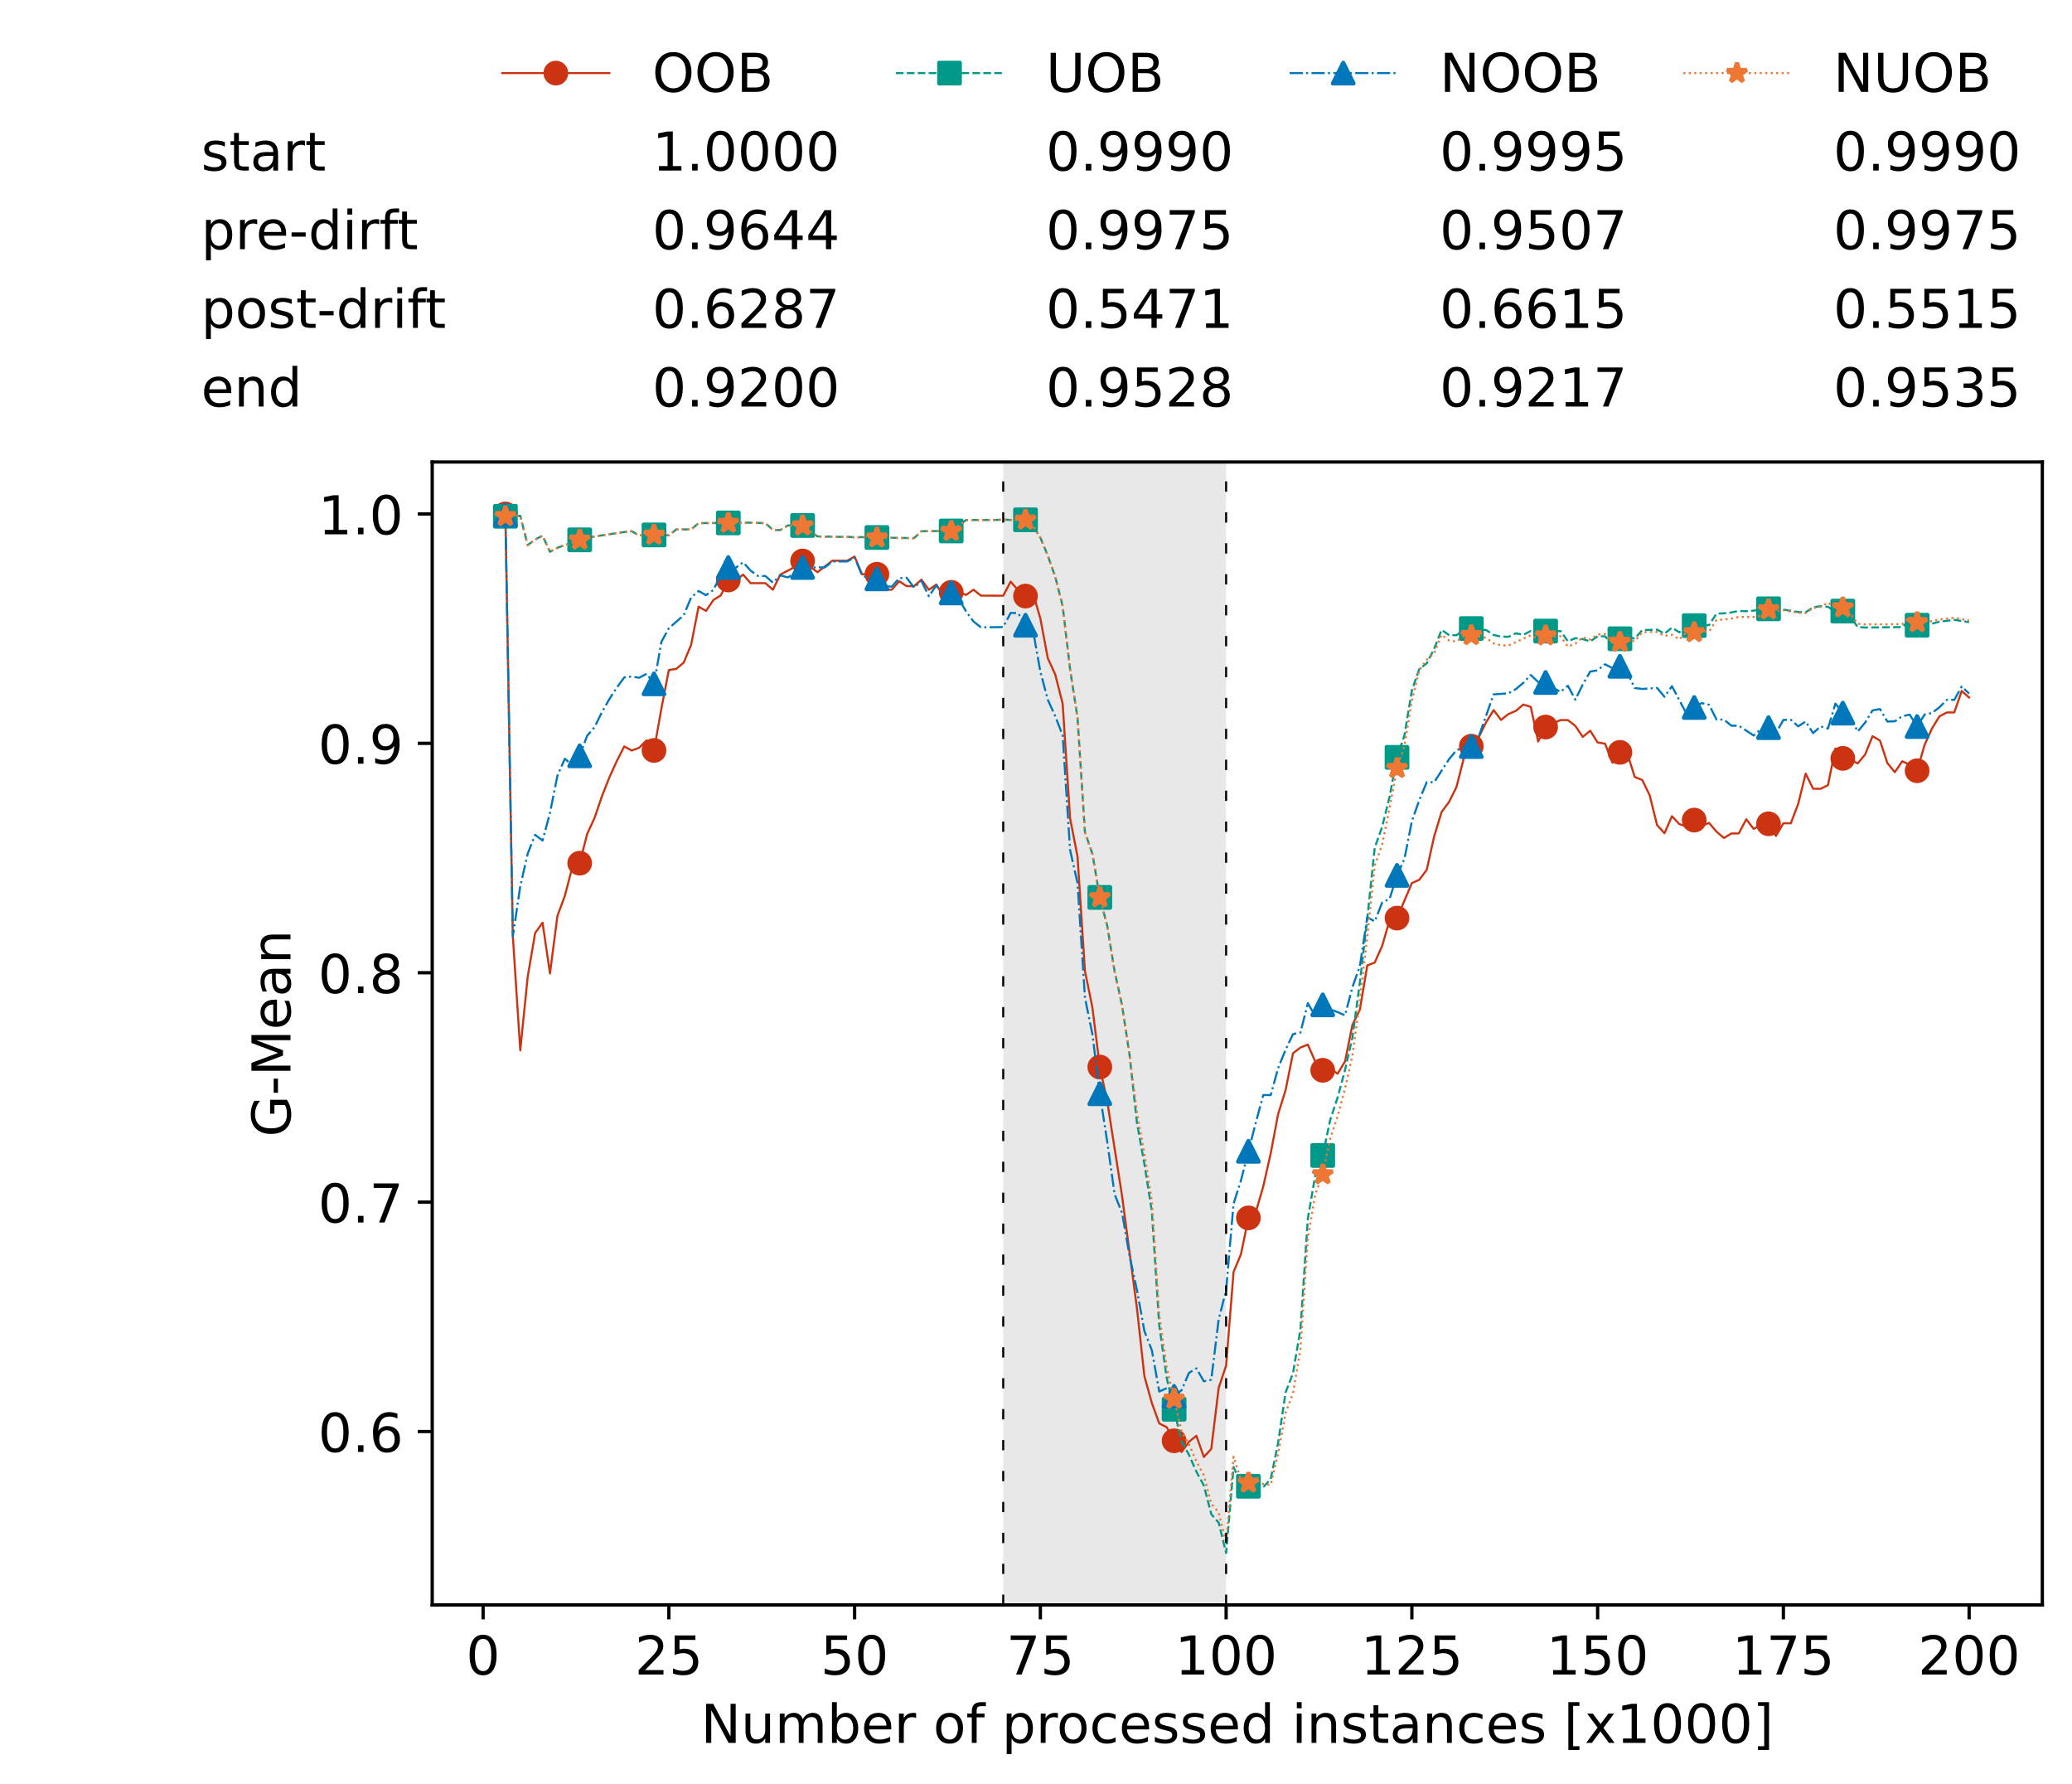 <?xml version="1.0" encoding="utf-8" standalone="no"?>
<!DOCTYPE svg PUBLIC "-//W3C//DTD SVG 1.1//EN"
  "http://www.w3.org/Graphics/SVG/1.1/DTD/svg11.dtd">
<!-- Created with matplotlib (https://matplotlib.org/) -->
<svg height="432.615pt" version="1.1" viewBox="0 0 502.65 432.615" width="502.65pt" xmlns="http://www.w3.org/2000/svg" xmlns:xlink="http://www.w3.org/1999/xlink">
 <defs>
  <style type="text/css">*{stroke-linecap:butt;stroke-linejoin:round;}</style>
 </defs>
 <g id="figure_1">
  <g id="patch_1">
   <path d="M 0 432.615 
L 502.65 432.615 
L 502.65 0 
L 0 0 
z
" style="fill:#ffffff;"/>
  </g>
  <g id="axes_1">
   <g id="patch_2">
    <path d="M 104.85 389.252 
L 495.45 389.252 
L 495.45 112.052 
L 104.85 112.052 
z
" style="fill:#ffffff;"/>
   </g>
   <g id="patch_3">
    <path clip-path="url(#p25bde01961)" d="M 297.446 389.252 
L 297.446 112.052 
L 243.372 112.052 
L 243.372 389.252 
z
" style="fill:#d3d3d3;opacity:0.5;"/>
   </g>
   <g id="matplotlib.axis_1">
    <g id="xtick_1">
     <g id="line2d_1">
      <defs>
       <path d="M 0 0 
L 0 3.5 
" id="m783568f930" style="stroke:#000000;stroke-width:0.8;"/>
      </defs>
      <g>
       <use style="stroke:#000000;stroke-width:0.8;" x="117.197" xlink:href="#m783568f930" y="389.252"/>
      </g>
     </g>
     <g id="text_1">
      <!-- 0 -->
      <g transform="translate(113.061 406.13)scale(0.13 -0.13)">
       <defs>
        <path d="M 31.781 66.406 
Q 24.172 66.406 20.328 58.906 
Q 16.5 51.422 16.5 36.375 
Q 16.5 21.391 20.328 13.891 
Q 24.172 6.391 31.781 6.391 
Q 39.453 6.391 43.281 13.891 
Q 47.125 21.391 47.125 36.375 
Q 47.125 51.422 43.281 58.906 
Q 39.453 66.406 31.781 66.406 
z
M 31.781 74.219 
Q 44.047 74.219 50.516 64.516 
Q 56.984 54.828 56.984 36.375 
Q 56.984 17.969 50.516 8.266 
Q 44.047 -1.422 31.781 -1.422 
Q 19.531 -1.422 13.062 8.266 
Q 6.594 17.969 6.594 36.375 
Q 6.594 54.828 13.062 64.516 
Q 19.531 74.219 31.781 74.219 
z
" id="DejaVuSans-48"/>
       </defs>
       <use xlink:href="#DejaVuSans-48"/>
      </g>
     </g>
    </g>
    <g id="xtick_2">
     <g id="line2d_2">
      <g>
       <use style="stroke:#000000;stroke-width:0.8;" x="162.259" xlink:href="#m783568f930" y="389.252"/>
      </g>
     </g>
     <g id="text_2">
      <!-- 25 -->
      <g transform="translate(153.988 406.13)scale(0.13 -0.13)">
       <defs>
        <path d="M 19.188 8.297 
L 53.609 8.297 
L 53.609 0 
L 7.328 0 
L 7.328 8.297 
Q 12.938 14.109 22.625 23.891 
Q 32.328 33.688 34.812 36.531 
Q 39.547 41.844 41.422 45.531 
Q 43.312 49.219 43.312 52.781 
Q 43.312 58.594 39.234 62.25 
Q 35.156 65.922 28.609 65.922 
Q 23.969 65.922 18.812 64.312 
Q 13.672 62.703 7.812 59.422 
L 7.812 69.391 
Q 13.766 71.781 18.938 73 
Q 24.125 74.219 28.422 74.219 
Q 39.75 74.219 46.484 68.547 
Q 53.219 62.891 53.219 53.422 
Q 53.219 48.922 51.531 44.891 
Q 49.859 40.875 45.406 35.406 
Q 44.188 33.984 37.641 27.219 
Q 31.109 20.453 19.188 8.297 
z
" id="DejaVuSans-50"/>
        <path d="M 10.797 72.906 
L 49.516 72.906 
L 49.516 64.594 
L 19.828 64.594 
L 19.828 46.734 
Q 21.969 47.469 24.109 47.828 
Q 26.266 48.188 28.422 48.188 
Q 40.625 48.188 47.75 41.5 
Q 54.891 34.812 54.891 23.391 
Q 54.891 11.625 47.562 5.094 
Q 40.234 -1.422 26.906 -1.422 
Q 22.312 -1.422 17.547 -0.641 
Q 12.797 0.141 7.719 1.703 
L 7.719 11.625 
Q 12.109 9.234 16.797 8.062 
Q 21.484 6.891 26.703 6.891 
Q 35.156 6.891 40.078 11.328 
Q 45.016 15.766 45.016 23.391 
Q 45.016 31 40.078 35.438 
Q 35.156 39.891 26.703 39.891 
Q 22.75 39.891 18.812 39.016 
Q 14.891 38.141 10.797 36.281 
z
" id="DejaVuSans-53"/>
       </defs>
       <use xlink:href="#DejaVuSans-50"/>
       <use x="63.623" xlink:href="#DejaVuSans-53"/>
      </g>
     </g>
    </g>
    <g id="xtick_3">
     <g id="line2d_3">
      <g>
       <use style="stroke:#000000;stroke-width:0.8;" x="207.322" xlink:href="#m783568f930" y="389.252"/>
      </g>
     </g>
     <g id="text_3">
      <!-- 50 -->
      <g transform="translate(199.05 406.13)scale(0.13 -0.13)">
       <use xlink:href="#DejaVuSans-53"/>
       <use x="63.623" xlink:href="#DejaVuSans-48"/>
      </g>
     </g>
    </g>
    <g id="xtick_4">
     <g id="line2d_4">
      <g>
       <use style="stroke:#000000;stroke-width:0.8;" x="252.384" xlink:href="#m783568f930" y="389.252"/>
      </g>
     </g>
     <g id="text_4">
      <!-- 75 -->
      <g transform="translate(244.113 406.13)scale(0.13 -0.13)">
       <defs>
        <path d="M 8.203 72.906 
L 55.078 72.906 
L 55.078 68.703 
L 28.609 0 
L 18.312 0 
L 43.219 64.594 
L 8.203 64.594 
z
" id="DejaVuSans-55"/>
       </defs>
       <use xlink:href="#DejaVuSans-55"/>
       <use x="63.623" xlink:href="#DejaVuSans-53"/>
      </g>
     </g>
    </g>
    <g id="xtick_5">
     <g id="line2d_5">
      <g>
       <use style="stroke:#000000;stroke-width:0.8;" x="297.446" xlink:href="#m783568f930" y="389.252"/>
      </g>
     </g>
     <g id="text_5">
      <!-- 100 -->
      <g transform="translate(285.039 406.13)scale(0.13 -0.13)">
       <defs>
        <path d="M 12.406 8.297 
L 28.516 8.297 
L 28.516 63.922 
L 10.984 60.406 
L 10.984 69.391 
L 28.422 72.906 
L 38.281 72.906 
L 38.281 8.297 
L 54.391 8.297 
L 54.391 0 
L 12.406 0 
z
" id="DejaVuSans-49"/>
       </defs>
       <use xlink:href="#DejaVuSans-49"/>
       <use x="63.623" xlink:href="#DejaVuSans-48"/>
       <use x="127.246" xlink:href="#DejaVuSans-48"/>
      </g>
     </g>
    </g>
    <g id="xtick_6">
     <g id="line2d_6">
      <g>
       <use style="stroke:#000000;stroke-width:0.8;" x="342.509" xlink:href="#m783568f930" y="389.252"/>
      </g>
     </g>
     <g id="text_6">
      <!-- 125 -->
      <g transform="translate(330.102 406.13)scale(0.13 -0.13)">
       <use xlink:href="#DejaVuSans-49"/>
       <use x="63.623" xlink:href="#DejaVuSans-50"/>
       <use x="127.246" xlink:href="#DejaVuSans-53"/>
      </g>
     </g>
    </g>
    <g id="xtick_7">
     <g id="line2d_7">
      <g>
       <use style="stroke:#000000;stroke-width:0.8;" x="387.571" xlink:href="#m783568f930" y="389.252"/>
      </g>
     </g>
     <g id="text_7">
      <!-- 150 -->
      <g transform="translate(375.164 406.13)scale(0.13 -0.13)">
       <use xlink:href="#DejaVuSans-49"/>
       <use x="63.623" xlink:href="#DejaVuSans-53"/>
       <use x="127.246" xlink:href="#DejaVuSans-48"/>
      </g>
     </g>
    </g>
    <g id="xtick_8">
     <g id="line2d_8">
      <g>
       <use style="stroke:#000000;stroke-width:0.8;" x="432.633" xlink:href="#m783568f930" y="389.252"/>
      </g>
     </g>
     <g id="text_8">
      <!-- 175 -->
      <g transform="translate(420.226 406.13)scale(0.13 -0.13)">
       <use xlink:href="#DejaVuSans-49"/>
       <use x="63.623" xlink:href="#DejaVuSans-55"/>
       <use x="127.246" xlink:href="#DejaVuSans-53"/>
      </g>
     </g>
    </g>
    <g id="xtick_9">
     <g id="line2d_9">
      <g>
       <use style="stroke:#000000;stroke-width:0.8;" x="477.695" xlink:href="#m783568f930" y="389.252"/>
      </g>
     </g>
     <g id="text_9">
      <!-- 200 -->
      <g transform="translate(465.289 406.13)scale(0.13 -0.13)">
       <use xlink:href="#DejaVuSans-50"/>
       <use x="63.623" xlink:href="#DejaVuSans-48"/>
       <use x="127.246" xlink:href="#DejaVuSans-48"/>
      </g>
     </g>
    </g>
    <g id="text_10">
     <!-- Number of processed instances [x1000] -->
     <g transform="translate(170.025 422.711)scale(0.13 -0.13)">
      <defs>
       <path d="M 9.812 72.906 
L 23.094 72.906 
L 55.422 11.922 
L 55.422 72.906 
L 64.984 72.906 
L 64.984 0 
L 51.703 0 
L 19.391 60.984 
L 19.391 0 
L 9.812 0 
z
" id="DejaVuSans-78"/>
       <path d="M 8.5 21.578 
L 8.5 54.688 
L 17.484 54.688 
L 17.484 21.922 
Q 17.484 14.156 20.5 10.266 
Q 23.531 6.391 29.594 6.391 
Q 36.859 6.391 41.078 11.031 
Q 45.312 15.672 45.312 23.688 
L 45.312 54.688 
L 54.297 54.688 
L 54.297 0 
L 45.312 0 
L 45.312 8.406 
Q 42.047 3.422 37.719 1 
Q 33.406 -1.422 27.688 -1.422 
Q 18.266 -1.422 13.375 4.438 
Q 8.5 10.297 8.5 21.578 
z
M 31.109 56 
z
" id="DejaVuSans-117"/>
       <path d="M 52 44.188 
Q 55.375 50.25 60.062 53.125 
Q 64.75 56 71.094 56 
Q 79.641 56 84.281 50.016 
Q 88.922 44.047 88.922 33.016 
L 88.922 0 
L 79.891 0 
L 79.891 32.719 
Q 79.891 40.578 77.094 44.375 
Q 74.312 48.188 68.609 48.188 
Q 61.625 48.188 57.562 43.547 
Q 53.516 38.922 53.516 30.906 
L 53.516 0 
L 44.484 0 
L 44.484 32.719 
Q 44.484 40.625 41.703 44.406 
Q 38.922 48.188 33.109 48.188 
Q 26.219 48.188 22.156 43.531 
Q 18.109 38.875 18.109 30.906 
L 18.109 0 
L 9.078 0 
L 9.078 54.688 
L 18.109 54.688 
L 18.109 46.188 
Q 21.188 51.219 25.484 53.609 
Q 29.781 56 35.688 56 
Q 41.656 56 45.828 52.969 
Q 50 49.953 52 44.188 
z
" id="DejaVuSans-109"/>
       <path d="M 48.688 27.297 
Q 48.688 37.203 44.609 42.844 
Q 40.531 48.484 33.406 48.484 
Q 26.266 48.484 22.188 42.844 
Q 18.109 37.203 18.109 27.297 
Q 18.109 17.391 22.188 11.75 
Q 26.266 6.109 33.406 6.109 
Q 40.531 6.109 44.609 11.75 
Q 48.688 17.391 48.688 27.297 
z
M 18.109 46.391 
Q 20.953 51.266 25.266 53.625 
Q 29.594 56 35.594 56 
Q 45.562 56 51.781 48.094 
Q 58.016 40.188 58.016 27.297 
Q 58.016 14.406 51.781 6.484 
Q 45.562 -1.422 35.594 -1.422 
Q 29.594 -1.422 25.266 0.953 
Q 20.953 3.328 18.109 8.203 
L 18.109 0 
L 9.078 0 
L 9.078 75.984 
L 18.109 75.984 
z
" id="DejaVuSans-98"/>
       <path d="M 56.203 29.594 
L 56.203 25.203 
L 14.891 25.203 
Q 15.484 15.922 20.484 11.062 
Q 25.484 6.203 34.422 6.203 
Q 39.594 6.203 44.453 7.469 
Q 49.312 8.734 54.109 11.281 
L 54.109 2.781 
Q 49.266 0.734 44.188 -0.344 
Q 39.109 -1.422 33.891 -1.422 
Q 20.797 -1.422 13.156 6.188 
Q 5.516 13.812 5.516 26.812 
Q 5.516 40.234 12.766 48.109 
Q 20.016 56 32.328 56 
Q 43.359 56 49.781 48.891 
Q 56.203 41.797 56.203 29.594 
z
M 47.219 32.234 
Q 47.125 39.594 43.094 43.984 
Q 39.062 48.391 32.422 48.391 
Q 24.906 48.391 20.391 44.141 
Q 15.875 39.891 15.188 32.172 
z
" id="DejaVuSans-101"/>
       <path d="M 41.109 46.297 
Q 39.594 47.172 37.812 47.578 
Q 36.031 48 33.891 48 
Q 26.266 48 22.188 43.047 
Q 18.109 38.094 18.109 28.812 
L 18.109 0 
L 9.078 0 
L 9.078 54.688 
L 18.109 54.688 
L 18.109 46.188 
Q 20.953 51.172 25.484 53.578 
Q 30.031 56 36.531 56 
Q 37.453 56 38.578 55.875 
Q 39.703 55.766 41.062 55.516 
z
" id="DejaVuSans-114"/>
       <path id="DejaVuSans-32"/>
       <path d="M 30.609 48.391 
Q 23.391 48.391 19.188 42.75 
Q 14.984 37.109 14.984 27.297 
Q 14.984 17.484 19.156 11.844 
Q 23.344 6.203 30.609 6.203 
Q 37.797 6.203 41.984 11.859 
Q 46.188 17.531 46.188 27.297 
Q 46.188 37.016 41.984 42.703 
Q 37.797 48.391 30.609 48.391 
z
M 30.609 56 
Q 42.328 56 49.016 48.375 
Q 55.719 40.766 55.719 27.297 
Q 55.719 13.875 49.016 6.219 
Q 42.328 -1.422 30.609 -1.422 
Q 18.844 -1.422 12.172 6.219 
Q 5.516 13.875 5.516 27.297 
Q 5.516 40.766 12.172 48.375 
Q 18.844 56 30.609 56 
z
" id="DejaVuSans-111"/>
       <path d="M 37.109 75.984 
L 37.109 68.5 
L 28.516 68.5 
Q 23.688 68.5 21.797 66.547 
Q 19.922 64.594 19.922 59.516 
L 19.922 54.688 
L 34.719 54.688 
L 34.719 47.703 
L 19.922 47.703 
L 19.922 0 
L 10.891 0 
L 10.891 47.703 
L 2.297 47.703 
L 2.297 54.688 
L 10.891 54.688 
L 10.891 58.5 
Q 10.891 67.625 15.141 71.797 
Q 19.391 75.984 28.609 75.984 
z
" id="DejaVuSans-102"/>
       <path d="M 18.109 8.203 
L 18.109 -20.797 
L 9.078 -20.797 
L 9.078 54.688 
L 18.109 54.688 
L 18.109 46.391 
Q 20.953 51.266 25.266 53.625 
Q 29.594 56 35.594 56 
Q 45.562 56 51.781 48.094 
Q 58.016 40.188 58.016 27.297 
Q 58.016 14.406 51.781 6.484 
Q 45.562 -1.422 35.594 -1.422 
Q 29.594 -1.422 25.266 0.953 
Q 20.953 3.328 18.109 8.203 
z
M 48.688 27.297 
Q 48.688 37.203 44.609 42.844 
Q 40.531 48.484 33.406 48.484 
Q 26.266 48.484 22.188 42.844 
Q 18.109 37.203 18.109 27.297 
Q 18.109 17.391 22.188 11.75 
Q 26.266 6.109 33.406 6.109 
Q 40.531 6.109 44.609 11.75 
Q 48.688 17.391 48.688 27.297 
z
" id="DejaVuSans-112"/>
       <path d="M 48.781 52.594 
L 48.781 44.188 
Q 44.969 46.297 41.141 47.344 
Q 37.312 48.391 33.406 48.391 
Q 24.656 48.391 19.812 42.844 
Q 14.984 37.312 14.984 27.297 
Q 14.984 17.281 19.812 11.734 
Q 24.656 6.203 33.406 6.203 
Q 37.312 6.203 41.141 7.25 
Q 44.969 8.297 48.781 10.406 
L 48.781 2.094 
Q 45.016 0.344 40.984 -0.531 
Q 36.969 -1.422 32.422 -1.422 
Q 20.062 -1.422 12.781 6.344 
Q 5.516 14.109 5.516 27.297 
Q 5.516 40.672 12.859 48.328 
Q 20.219 56 33.016 56 
Q 37.156 56 41.109 55.141 
Q 45.062 54.297 48.781 52.594 
z
" id="DejaVuSans-99"/>
       <path d="M 44.281 53.078 
L 44.281 44.578 
Q 40.484 46.531 36.375 47.5 
Q 32.281 48.484 27.875 48.484 
Q 21.188 48.484 17.844 46.438 
Q 14.5 44.391 14.5 40.281 
Q 14.5 37.156 16.891 35.375 
Q 19.281 33.594 26.516 31.984 
L 29.594 31.297 
Q 39.156 29.25 43.188 25.516 
Q 47.219 21.781 47.219 15.094 
Q 47.219 7.469 41.188 3.016 
Q 35.156 -1.422 24.609 -1.422 
Q 20.219 -1.422 15.453 -0.562 
Q 10.688 0.297 5.422 2 
L 5.422 11.281 
Q 10.406 8.688 15.234 7.391 
Q 20.062 6.109 24.812 6.109 
Q 31.156 6.109 34.562 8.281 
Q 37.984 10.453 37.984 14.406 
Q 37.984 18.062 35.516 20.016 
Q 33.062 21.969 24.703 23.781 
L 21.578 24.516 
Q 13.234 26.266 9.516 29.906 
Q 5.812 33.547 5.812 39.891 
Q 5.812 47.609 11.281 51.797 
Q 16.75 56 26.812 56 
Q 31.781 56 36.172 55.266 
Q 40.578 54.547 44.281 53.078 
z
" id="DejaVuSans-115"/>
       <path d="M 45.406 46.391 
L 45.406 75.984 
L 54.391 75.984 
L 54.391 0 
L 45.406 0 
L 45.406 8.203 
Q 42.578 3.328 38.25 0.953 
Q 33.938 -1.422 27.875 -1.422 
Q 17.969 -1.422 11.734 6.484 
Q 5.516 14.406 5.516 27.297 
Q 5.516 40.188 11.734 48.094 
Q 17.969 56 27.875 56 
Q 33.938 56 38.25 53.625 
Q 42.578 51.266 45.406 46.391 
z
M 14.797 27.297 
Q 14.797 17.391 18.875 11.75 
Q 22.953 6.109 30.078 6.109 
Q 37.203 6.109 41.297 11.75 
Q 45.406 17.391 45.406 27.297 
Q 45.406 37.203 41.297 42.844 
Q 37.203 48.484 30.078 48.484 
Q 22.953 48.484 18.875 42.844 
Q 14.797 37.203 14.797 27.297 
z
" id="DejaVuSans-100"/>
       <path d="M 9.422 54.688 
L 18.406 54.688 
L 18.406 0 
L 9.422 0 
z
M 9.422 75.984 
L 18.406 75.984 
L 18.406 64.594 
L 9.422 64.594 
z
" id="DejaVuSans-105"/>
       <path d="M 54.891 33.016 
L 54.891 0 
L 45.906 0 
L 45.906 32.719 
Q 45.906 40.484 42.875 44.328 
Q 39.844 48.188 33.797 48.188 
Q 26.516 48.188 22.312 43.547 
Q 18.109 38.922 18.109 30.906 
L 18.109 0 
L 9.078 0 
L 9.078 54.688 
L 18.109 54.688 
L 18.109 46.188 
Q 21.344 51.125 25.703 53.562 
Q 30.078 56 35.797 56 
Q 45.219 56 50.047 50.172 
Q 54.891 44.344 54.891 33.016 
z
" id="DejaVuSans-110"/>
       <path d="M 18.312 70.219 
L 18.312 54.688 
L 36.812 54.688 
L 36.812 47.703 
L 18.312 47.703 
L 18.312 18.016 
Q 18.312 11.328 20.141 9.422 
Q 21.969 7.516 27.594 7.516 
L 36.812 7.516 
L 36.812 0 
L 27.594 0 
Q 17.188 0 13.234 3.875 
Q 9.281 7.766 9.281 18.016 
L 9.281 47.703 
L 2.688 47.703 
L 2.688 54.688 
L 9.281 54.688 
L 9.281 70.219 
z
" id="DejaVuSans-116"/>
       <path d="M 34.281 27.484 
Q 23.391 27.484 19.188 25 
Q 14.984 22.516 14.984 16.5 
Q 14.984 11.719 18.141 8.906 
Q 21.297 6.109 26.703 6.109 
Q 34.188 6.109 38.703 11.406 
Q 43.219 16.703 43.219 25.484 
L 43.219 27.484 
z
M 52.203 31.203 
L 52.203 0 
L 43.219 0 
L 43.219 8.297 
Q 40.141 3.328 35.547 0.953 
Q 30.953 -1.422 24.312 -1.422 
Q 15.922 -1.422 10.953 3.297 
Q 6 8.016 6 15.922 
Q 6 25.141 12.172 29.828 
Q 18.359 34.516 30.609 34.516 
L 43.219 34.516 
L 43.219 35.406 
Q 43.219 41.609 39.141 45 
Q 35.062 48.391 27.688 48.391 
Q 23 48.391 18.547 47.266 
Q 14.109 46.141 10.016 43.891 
L 10.016 52.203 
Q 14.938 54.109 19.578 55.047 
Q 24.219 56 28.609 56 
Q 40.484 56 46.344 49.844 
Q 52.203 43.703 52.203 31.203 
z
" id="DejaVuSans-97"/>
       <path d="M 8.594 75.984 
L 29.297 75.984 
L 29.297 69 
L 17.578 69 
L 17.578 -6.203 
L 29.297 -6.203 
L 29.297 -13.188 
L 8.594 -13.188 
z
" id="DejaVuSans-91"/>
       <path d="M 54.891 54.688 
L 35.109 28.078 
L 55.906 0 
L 45.312 0 
L 29.391 21.484 
L 13.484 0 
L 2.875 0 
L 24.125 28.609 
L 4.688 54.688 
L 15.281 54.688 
L 29.781 35.203 
L 44.281 54.688 
z
" id="DejaVuSans-120"/>
       <path d="M 30.422 75.984 
L 30.422 -13.188 
L 9.719 -13.188 
L 9.719 -6.203 
L 21.391 -6.203 
L 21.391 69 
L 9.719 69 
L 9.719 75.984 
z
" id="DejaVuSans-93"/>
      </defs>
      <use xlink:href="#DejaVuSans-78"/>
      <use x="74.805" xlink:href="#DejaVuSans-117"/>
      <use x="138.184" xlink:href="#DejaVuSans-109"/>
      <use x="235.596" xlink:href="#DejaVuSans-98"/>
      <use x="299.072" xlink:href="#DejaVuSans-101"/>
      <use x="360.596" xlink:href="#DejaVuSans-114"/>
      <use x="401.709" xlink:href="#DejaVuSans-32"/>
      <use x="433.496" xlink:href="#DejaVuSans-111"/>
      <use x="494.678" xlink:href="#DejaVuSans-102"/>
      <use x="529.883" xlink:href="#DejaVuSans-32"/>
      <use x="561.67" xlink:href="#DejaVuSans-112"/>
      <use x="625.146" xlink:href="#DejaVuSans-114"/>
      <use x="664.01" xlink:href="#DejaVuSans-111"/>
      <use x="725.191" xlink:href="#DejaVuSans-99"/>
      <use x="780.172" xlink:href="#DejaVuSans-101"/>
      <use x="841.695" xlink:href="#DejaVuSans-115"/>
      <use x="893.795" xlink:href="#DejaVuSans-115"/>
      <use x="945.895" xlink:href="#DejaVuSans-101"/>
      <use x="1007.418" xlink:href="#DejaVuSans-100"/>
      <use x="1070.895" xlink:href="#DejaVuSans-32"/>
      <use x="1102.682" xlink:href="#DejaVuSans-105"/>
      <use x="1130.465" xlink:href="#DejaVuSans-110"/>
      <use x="1193.844" xlink:href="#DejaVuSans-115"/>
      <use x="1245.943" xlink:href="#DejaVuSans-116"/>
      <use x="1285.152" xlink:href="#DejaVuSans-97"/>
      <use x="1346.432" xlink:href="#DejaVuSans-110"/>
      <use x="1409.811" xlink:href="#DejaVuSans-99"/>
      <use x="1464.791" xlink:href="#DejaVuSans-101"/>
      <use x="1526.314" xlink:href="#DejaVuSans-115"/>
      <use x="1578.414" xlink:href="#DejaVuSans-32"/>
      <use x="1610.201" xlink:href="#DejaVuSans-91"/>
      <use x="1649.215" xlink:href="#DejaVuSans-120"/>
      <use x="1708.395" xlink:href="#DejaVuSans-49"/>
      <use x="1772.018" xlink:href="#DejaVuSans-48"/>
      <use x="1835.641" xlink:href="#DejaVuSans-48"/>
      <use x="1899.264" xlink:href="#DejaVuSans-48"/>
      <use x="1962.887" xlink:href="#DejaVuSans-93"/>
     </g>
    </g>
   </g>
   <g id="matplotlib.axis_2">
    <g id="ytick_1">
     <g id="line2d_10">
      <defs>
       <path d="M 0 0 
L -3.5 0 
" id="m6f35702842" style="stroke:#000000;stroke-width:0.8;"/>
      </defs>
      <g>
       <use style="stroke:#000000;stroke-width:0.8;" x="104.85" xlink:href="#m6f35702842" y="347.195"/>
      </g>
     </g>
     <g id="text_11">
      <!-- 0.6 -->
      <g transform="translate(77.176 352.134)scale(0.13 -0.13)">
       <defs>
        <path d="M 10.688 12.406 
L 21 12.406 
L 21 0 
L 10.688 0 
z
" id="DejaVuSans-46"/>
        <path d="M 33.016 40.375 
Q 26.375 40.375 22.484 35.828 
Q 18.609 31.297 18.609 23.391 
Q 18.609 15.531 22.484 10.953 
Q 26.375 6.391 33.016 6.391 
Q 39.656 6.391 43.531 10.953 
Q 47.406 15.531 47.406 23.391 
Q 47.406 31.297 43.531 35.828 
Q 39.656 40.375 33.016 40.375 
z
M 52.594 71.297 
L 52.594 62.312 
Q 48.875 64.062 45.094 64.984 
Q 41.312 65.922 37.594 65.922 
Q 27.828 65.922 22.672 59.328 
Q 17.531 52.734 16.797 39.406 
Q 19.672 43.656 24.016 45.922 
Q 28.375 48.188 33.594 48.188 
Q 44.578 48.188 50.953 41.516 
Q 57.328 34.859 57.328 23.391 
Q 57.328 12.156 50.688 5.359 
Q 44.047 -1.422 33.016 -1.422 
Q 20.359 -1.422 13.672 8.266 
Q 6.984 17.969 6.984 36.375 
Q 6.984 53.656 15.188 63.938 
Q 23.391 74.219 37.203 74.219 
Q 40.922 74.219 44.703 73.484 
Q 48.484 72.75 52.594 71.297 
z
" id="DejaVuSans-54"/>
       </defs>
       <use xlink:href="#DejaVuSans-48"/>
       <use x="63.623" xlink:href="#DejaVuSans-46"/>
       <use x="95.41" xlink:href="#DejaVuSans-54"/>
      </g>
     </g>
    </g>
    <g id="ytick_2">
     <g id="line2d_11">
      <g>
       <use style="stroke:#000000;stroke-width:0.8;" x="104.85" xlink:href="#m6f35702842" y="291.559"/>
      </g>
     </g>
     <g id="text_12">
      <!-- 0.7 -->
      <g transform="translate(77.176 296.498)scale(0.13 -0.13)">
       <use xlink:href="#DejaVuSans-48"/>
       <use x="63.623" xlink:href="#DejaVuSans-46"/>
       <use x="95.41" xlink:href="#DejaVuSans-55"/>
      </g>
     </g>
    </g>
    <g id="ytick_3">
     <g id="line2d_12">
      <g>
       <use style="stroke:#000000;stroke-width:0.8;" x="104.85" xlink:href="#m6f35702842" y="235.923"/>
      </g>
     </g>
     <g id="text_13">
      <!-- 0.8 -->
      <g transform="translate(77.176 240.862)scale(0.13 -0.13)">
       <defs>
        <path d="M 31.781 34.625 
Q 24.75 34.625 20.719 30.859 
Q 16.703 27.094 16.703 20.516 
Q 16.703 13.922 20.719 10.156 
Q 24.75 6.391 31.781 6.391 
Q 38.812 6.391 42.859 10.172 
Q 46.922 13.969 46.922 20.516 
Q 46.922 27.094 42.891 30.859 
Q 38.875 34.625 31.781 34.625 
z
M 21.922 38.812 
Q 15.578 40.375 12.031 44.719 
Q 8.5 49.078 8.5 55.328 
Q 8.5 64.062 14.719 69.141 
Q 20.953 74.219 31.781 74.219 
Q 42.672 74.219 48.875 69.141 
Q 55.078 64.062 55.078 55.328 
Q 55.078 49.078 51.531 44.719 
Q 48 40.375 41.703 38.812 
Q 48.828 37.156 52.797 32.312 
Q 56.781 27.484 56.781 20.516 
Q 56.781 9.906 50.312 4.234 
Q 43.844 -1.422 31.781 -1.422 
Q 19.734 -1.422 13.25 4.234 
Q 6.781 9.906 6.781 20.516 
Q 6.781 27.484 10.781 32.312 
Q 14.797 37.156 21.922 38.812 
z
M 18.312 54.391 
Q 18.312 48.734 21.844 45.562 
Q 25.391 42.391 31.781 42.391 
Q 38.141 42.391 41.719 45.562 
Q 45.312 48.734 45.312 54.391 
Q 45.312 60.062 41.719 63.234 
Q 38.141 66.406 31.781 66.406 
Q 25.391 66.406 21.844 63.234 
Q 18.312 60.062 18.312 54.391 
z
" id="DejaVuSans-56"/>
       </defs>
       <use xlink:href="#DejaVuSans-48"/>
       <use x="63.623" xlink:href="#DejaVuSans-46"/>
       <use x="95.41" xlink:href="#DejaVuSans-56"/>
      </g>
     </g>
    </g>
    <g id="ytick_4">
     <g id="line2d_13">
      <g>
       <use style="stroke:#000000;stroke-width:0.8;" x="104.85" xlink:href="#m6f35702842" y="180.288"/>
      </g>
     </g>
     <g id="text_14">
      <!-- 0.9 -->
      <g transform="translate(77.176 185.227)scale(0.13 -0.13)">
       <defs>
        <path d="M 10.984 1.516 
L 10.984 10.5 
Q 14.703 8.734 18.5 7.812 
Q 22.312 6.891 25.984 6.891 
Q 35.75 6.891 40.891 13.453 
Q 46.047 20.016 46.781 33.406 
Q 43.953 29.203 39.594 26.953 
Q 35.25 24.703 29.984 24.703 
Q 19.047 24.703 12.672 31.312 
Q 6.297 37.938 6.297 49.422 
Q 6.297 60.641 12.938 67.422 
Q 19.578 74.219 30.609 74.219 
Q 43.266 74.219 49.922 64.516 
Q 56.594 54.828 56.594 36.375 
Q 56.594 19.141 48.406 8.859 
Q 40.234 -1.422 26.422 -1.422 
Q 22.703 -1.422 18.891 -0.688 
Q 15.094 0.047 10.984 1.516 
z
M 30.609 32.422 
Q 37.25 32.422 41.125 36.953 
Q 45.016 41.5 45.016 49.422 
Q 45.016 57.281 41.125 61.844 
Q 37.25 66.406 30.609 66.406 
Q 23.969 66.406 20.094 61.844 
Q 16.219 57.281 16.219 49.422 
Q 16.219 41.5 20.094 36.953 
Q 23.969 32.422 30.609 32.422 
z
" id="DejaVuSans-57"/>
       </defs>
       <use xlink:href="#DejaVuSans-48"/>
       <use x="63.623" xlink:href="#DejaVuSans-46"/>
       <use x="95.41" xlink:href="#DejaVuSans-57"/>
      </g>
     </g>
    </g>
    <g id="ytick_5">
     <g id="line2d_14">
      <g>
       <use style="stroke:#000000;stroke-width:0.8;" x="104.85" xlink:href="#m6f35702842" y="124.652"/>
      </g>
     </g>
     <g id="text_15">
      <!-- 1.0 -->
      <g transform="translate(77.176 129.591)scale(0.13 -0.13)">
       <use xlink:href="#DejaVuSans-49"/>
       <use x="63.623" xlink:href="#DejaVuSans-46"/>
       <use x="95.41" xlink:href="#DejaVuSans-48"/>
      </g>
     </g>
    </g>
    <g id="text_16">
     <!-- G-Mean -->
     <g transform="translate(70.472 275.744)rotate(-90)scale(0.13 -0.13)">
      <defs>
       <path d="M 59.516 10.406 
L 59.516 29.984 
L 43.406 29.984 
L 43.406 38.094 
L 69.281 38.094 
L 69.281 6.781 
Q 63.578 2.734 56.688 0.656 
Q 49.812 -1.422 42 -1.422 
Q 24.906 -1.422 15.25 8.562 
Q 5.609 18.562 5.609 36.375 
Q 5.609 54.25 15.25 64.234 
Q 24.906 74.219 42 74.219 
Q 49.125 74.219 55.547 72.453 
Q 61.969 70.703 67.391 67.281 
L 67.391 56.781 
Q 61.922 61.422 55.766 63.766 
Q 49.609 66.109 42.828 66.109 
Q 29.438 66.109 22.719 58.641 
Q 16.016 51.172 16.016 36.375 
Q 16.016 21.625 22.719 14.156 
Q 29.438 6.688 42.828 6.688 
Q 48.047 6.688 52.141 7.594 
Q 56.25 8.5 59.516 10.406 
z
" id="DejaVuSans-71"/>
       <path d="M 4.891 31.391 
L 31.203 31.391 
L 31.203 23.391 
L 4.891 23.391 
z
" id="DejaVuSans-45"/>
       <path d="M 9.812 72.906 
L 24.516 72.906 
L 43.109 23.297 
L 61.812 72.906 
L 76.516 72.906 
L 76.516 0 
L 66.891 0 
L 66.891 64.016 
L 48.094 14.016 
L 38.188 14.016 
L 19.391 64.016 
L 19.391 0 
L 9.812 0 
z
" id="DejaVuSans-77"/>
      </defs>
      <use xlink:href="#DejaVuSans-71"/>
      <use x="77.49" xlink:href="#DejaVuSans-45"/>
      <use x="113.574" xlink:href="#DejaVuSans-77"/>
      <use x="199.854" xlink:href="#DejaVuSans-101"/>
      <use x="261.377" xlink:href="#DejaVuSans-97"/>
      <use x="322.656" xlink:href="#DejaVuSans-110"/>
     </g>
    </g>
   </g>
   <g id="line2d_15"/>
   <g id="line2d_16"/>
   <g id="line2d_17"/>
   <g id="line2d_18"/>
   <g id="line2d_19"/>
   <g id="line2d_20">
    <path clip-path="url(#p25bde01961)" d="M 122.605 124.652 
L 124.407 226.983 
L 126.21 254.753 
L 128.012 236.912 
L 129.815 226.307 
L 131.617 223.763 
L 133.419 236.097 
L 135.222 222.166 
L 137.024 217.261 
L 138.827 210.369 
L 140.629 209.353 
L 142.432 202.294 
L 144.234 198.355 
L 146.037 193.09 
L 147.839 188.528 
L 149.642 184.553 
L 151.444 181.029 
L 153.247 182.038 
L 155.049 181.364 
L 156.852 179.568 
L 158.654 182.004 
L 160.457 171.785 
L 162.259 162.503 
L 164.062 162.222 
L 165.864 160.701 
L 167.667 156.382 
L 169.469 147.137 
L 171.272 148.163 
L 173.074 145.522 
L 174.877 144.38 
L 176.679 140.667 
L 178.482 140.695 
L 180.284 139.374 
L 182.087 141.437 
L 185.692 141.437 
L 187.494 143.042 
L 189.297 139.357 
L 192.902 137.452 
L 194.704 136.055 
L 198.309 138.776 
L 201.914 135.988 
L 205.519 135.988 
L 207.322 134.991 
L 209.124 139.282 
L 212.729 139.268 
L 214.532 142.991 
L 216.334 143.034 
L 218.137 140.97 
L 219.939 142.154 
L 221.742 142.168 
L 223.544 140.592 
L 225.347 143.038 
L 227.149 141.759 
L 228.952 144.691 
L 230.754 143.652 
L 232.557 143.532 
L 234.359 144.288 
L 236.162 143.021 
L 237.964 144.461 
L 243.372 144.475 
L 245.174 141.067 
L 246.976 143.141 
L 248.779 144.568 
L 250.581 143.779 
L 252.384 150.017 
L 254.186 159.643 
L 255.989 163.573 
L 257.791 170.663 
L 259.594 198.453 
L 261.396 207.73 
L 263.199 235.506 
L 265.001 244.321 
L 266.804 258.789 
L 268.606 267.107 
L 272.211 290.124 
L 275.816 317.332 
L 277.619 333.763 
L 279.421 340.261 
L 281.224 345.231 
L 283.026 346.141 
L 284.829 349.443 
L 286.631 352.175 
L 288.434 349.681 
L 290.236 348.224 
L 292.039 353.365 
L 293.841 351.423 
L 295.644 336.598 
L 297.446 331.201 
L 299.249 308.511 
L 301.051 304.168 
L 302.854 295.383 
L 304.656 293.945 
L 306.459 287.74 
L 308.261 279.739 
L 310.064 270.195 
L 311.866 264.418 
L 313.669 255.454 
L 315.471 254.067 
L 317.274 253.36 
L 319.076 257.494 
L 320.879 259.583 
L 322.681 259.051 
L 324.484 260.414 
L 326.286 257.455 
L 328.089 248.548 
L 329.891 244.893 
L 331.694 234.142 
L 333.496 233.457 
L 335.299 229.409 
L 337.101 223.214 
L 338.904 222.67 
L 342.509 214.18 
L 344.311 213.379 
L 346.114 210.962 
L 347.916 202.836 
L 349.719 196.932 
L 351.521 194.512 
L 353.324 190.886 
L 355.126 183.809 
L 356.928 180.985 
L 358.731 178.823 
L 360.533 175.14 
L 362.336 172.225 
L 364.138 174.602 
L 365.941 173.179 
L 367.743 172.405 
L 369.546 170.877 
L 371.348 171.44 
L 373.151 179.841 
L 374.953 176.333 
L 378.558 174.637 
L 380.361 174.65 
L 382.163 176.06 
L 383.966 178.725 
L 385.768 177.219 
L 387.571 180.07 
L 389.373 180.359 
L 391.176 184.984 
L 392.978 182.47 
L 394.781 182.793 
L 396.583 188.451 
L 398.386 189.157 
L 400.188 192.854 
L 401.991 200.105 
L 403.793 202.094 
L 405.596 197.953 
L 407.398 199.876 
L 409.201 200.474 
L 411.003 198.899 
L 412.806 200.256 
L 414.608 199.595 
L 416.411 201.711 
L 418.213 203.239 
L 420.016 202.15 
L 421.818 202.135 
L 423.621 198.706 
L 425.423 201.025 
L 427.226 200.081 
L 429.028 199.798 
L 430.831 202.746 
L 432.633 199.677 
L 434.436 199.677 
L 436.238 194.922 
L 438.041 187.629 
L 439.843 191.287 
L 441.646 191.315 
L 443.448 190.43 
L 445.251 181.541 
L 447.053 183.934 
L 448.856 184.194 
L 450.658 185.162 
L 452.461 183.008 
L 454.263 178.552 
L 456.066 179.615 
L 457.868 185.079 
L 459.671 187.281 
L 461.473 184.634 
L 463.276 185.438 
L 465.078 186.933 
L 466.881 180.691 
L 468.683 176.677 
L 470.485 173.747 
L 472.288 172.794 
L 474.09 172.793 
L 475.893 167.58 
L 477.695 169.182 
L 477.695 169.182 
" style="fill:none;stroke:#cc3311;stroke-linecap:square;stroke-width:0.5;"/>
    <defs>
     <path d="M 0 2.5 
C 0.663 2.5 1.299 2.237 1.768 1.768 
C 2.237 1.299 2.5 0.663 2.5 0 
C 2.5 -0.663 2.237 -1.299 1.768 -1.768 
C 1.299 -2.237 0.663 -2.5 0 -2.5 
C -0.663 -2.5 -1.299 -2.237 -1.768 -1.768 
C -2.237 -1.299 -2.5 -0.663 -2.5 0 
C -2.5 0.663 -2.237 1.299 -1.768 1.768 
C -1.299 2.237 -0.663 2.5 0 2.5 
z
" id="mdbaa247a27" style="stroke:#cc3311;"/>
    </defs>
    <g clip-path="url(#p25bde01961)">
     <use style="fill:#cc3311;stroke:#cc3311;" x="122.605" xlink:href="#mdbaa247a27" y="124.652"/>
     <use style="fill:#cc3311;stroke:#cc3311;" x="140.629" xlink:href="#mdbaa247a27" y="209.353"/>
     <use style="fill:#cc3311;stroke:#cc3311;" x="158.654" xlink:href="#mdbaa247a27" y="182.004"/>
     <use style="fill:#cc3311;stroke:#cc3311;" x="176.679" xlink:href="#mdbaa247a27" y="140.667"/>
     <use style="fill:#cc3311;stroke:#cc3311;" x="194.704" xlink:href="#mdbaa247a27" y="136.055"/>
     <use style="fill:#cc3311;stroke:#cc3311;" x="212.729" xlink:href="#mdbaa247a27" y="139.268"/>
     <use style="fill:#cc3311;stroke:#cc3311;" x="230.754" xlink:href="#mdbaa247a27" y="143.652"/>
     <use style="fill:#cc3311;stroke:#cc3311;" x="248.779" xlink:href="#mdbaa247a27" y="144.568"/>
     <use style="fill:#cc3311;stroke:#cc3311;" x="266.804" xlink:href="#mdbaa247a27" y="258.789"/>
     <use style="fill:#cc3311;stroke:#cc3311;" x="284.829" xlink:href="#mdbaa247a27" y="349.443"/>
     <use style="fill:#cc3311;stroke:#cc3311;" x="302.854" xlink:href="#mdbaa247a27" y="295.383"/>
     <use style="fill:#cc3311;stroke:#cc3311;" x="320.879" xlink:href="#mdbaa247a27" y="259.583"/>
     <use style="fill:#cc3311;stroke:#cc3311;" x="338.904" xlink:href="#mdbaa247a27" y="222.67"/>
     <use style="fill:#cc3311;stroke:#cc3311;" x="356.928" xlink:href="#mdbaa247a27" y="180.985"/>
     <use style="fill:#cc3311;stroke:#cc3311;" x="374.953" xlink:href="#mdbaa247a27" y="176.333"/>
     <use style="fill:#cc3311;stroke:#cc3311;" x="392.978" xlink:href="#mdbaa247a27" y="182.47"/>
     <use style="fill:#cc3311;stroke:#cc3311;" x="411.003" xlink:href="#mdbaa247a27" y="198.899"/>
     <use style="fill:#cc3311;stroke:#cc3311;" x="429.028" xlink:href="#mdbaa247a27" y="199.798"/>
     <use style="fill:#cc3311;stroke:#cc3311;" x="447.053" xlink:href="#mdbaa247a27" y="183.934"/>
     <use style="fill:#cc3311;stroke:#cc3311;" x="465.078" xlink:href="#mdbaa247a27" y="186.933"/>
    </g>
   </g>
   <g id="line2d_21"/>
   <g id="line2d_22"/>
   <g id="line2d_23"/>
   <g id="line2d_24"/>
   <g id="line2d_25">
    <path clip-path="url(#p25bde01961)" d="M 122.605 125.214 
L 126.21 125.119 
L 128.012 132.207 
L 129.815 130.864 
L 131.617 129.922 
L 133.419 133.829 
L 135.222 132.857 
L 140.629 130.926 
L 144.234 130.113 
L 151.444 129.026 
L 153.247 128.845 
L 155.049 129.873 
L 156.852 129.711 
L 162.259 129.838 
L 164.062 128.411 
L 167.667 128.411 
L 169.469 126.879 
L 182.087 126.766 
L 185.692 126.879 
L 187.494 128.533 
L 189.297 128.547 
L 191.099 127.445 
L 194.704 127.445 
L 198.309 130.093 
L 203.717 130.206 
L 205.519 130.192 
L 207.322 130.29 
L 209.124 130.262 
L 212.729 130.361 
L 216.334 130.432 
L 221.742 130.502 
L 223.544 128.834 
L 230.754 128.778 
L 234.359 126.115 
L 241.569 126.101 
L 243.372 126.016 
L 245.174 126.101 
L 248.779 126.073 
L 250.581 127.51 
L 252.384 130.399 
L 254.186 134.755 
L 255.989 139.879 
L 257.791 146.983 
L 259.594 162.356 
L 261.396 174.075 
L 263.199 201.851 
L 265.001 207.047 
L 266.804 217.656 
L 268.606 224.545 
L 270.409 235.668 
L 272.211 243.901 
L 274.014 255.82 
L 275.816 272.352 
L 277.619 282.321 
L 279.421 293.751 
L 281.224 321.456 
L 283.026 334.168 
L 286.631 349.633 
L 288.434 352.829 
L 290.236 356.932 
L 292.039 360.274 
L 293.841 367.228 
L 295.644 369.304 
L 297.446 376.652 
L 299.249 355.796 
L 301.051 359.798 
L 302.854 360.469 
L 304.656 359.783 
L 306.459 360.664 
L 308.261 358.735 
L 310.064 349.927 
L 311.866 337.753 
L 313.669 333.062 
L 315.471 322.395 
L 317.274 295.523 
L 319.076 285.042 
L 320.879 280.242 
L 322.681 271.687 
L 324.484 266.216 
L 326.286 259.545 
L 328.089 251.579 
L 329.891 238.335 
L 331.694 222.719 
L 333.496 205.624 
L 335.299 200.53 
L 337.101 193.227 
L 338.904 183.684 
L 340.706 178.351 
L 342.509 167.445 
L 344.311 162.249 
L 346.114 160.884 
L 347.916 157.368 
L 349.719 152.759 
L 351.521 154.024 
L 353.324 154.066 
L 355.126 152.689 
L 356.928 152.449 
L 360.533 152.808 
L 362.336 153.995 
L 364.138 154.401 
L 365.941 154.446 
L 367.743 153.602 
L 369.546 153.963 
L 371.348 153.037 
L 373.151 153.967 
L 374.953 153.058 
L 376.756 153.214 
L 378.558 153.022 
L 380.361 155.546 
L 382.163 154.775 
L 383.966 155.012 
L 385.768 155.552 
L 387.571 154.342 
L 389.373 154.326 
L 391.176 156.46 
L 392.978 154.925 
L 394.781 154.539 
L 396.583 154.888 
L 398.386 152.829 
L 401.991 152.699 
L 403.793 153.683 
L 405.596 152.235 
L 407.398 153.36 
L 409.201 151.579 
L 411.003 151.738 
L 414.608 151.605 
L 416.411 148.817 
L 418.213 148.744 
L 420.016 148.538 
L 421.818 148.156 
L 423.621 148.236 
L 425.423 148.109 
L 427.226 147.74 
L 429.028 147.654 
L 430.831 148.026 
L 432.633 147.843 
L 436.238 148.441 
L 438.041 148.513 
L 439.843 147.296 
L 441.646 147.02 
L 443.448 147.161 
L 445.251 148.383 
L 447.053 148.212 
L 448.856 149.548 
L 450.658 152.063 
L 452.461 152.195 
L 461.473 152.087 
L 463.276 150.368 
L 465.078 151.641 
L 468.683 151.262 
L 470.485 150.793 
L 474.09 150.33 
L 477.695 150.896 
L 477.695 150.896 
" style="fill:none;stroke:#009988;stroke-dasharray:1.85,0.8;stroke-dashoffset:0;stroke-width:0.5;"/>
    <defs>
     <path d="M -2.5 2.5 
L 2.5 2.5 
L 2.5 -2.5 
L -2.5 -2.5 
z
" id="m399070dcff" style="stroke:#009988;stroke-linejoin:miter;"/>
    </defs>
    <g clip-path="url(#p25bde01961)">
     <use style="fill:#009988;stroke:#009988;stroke-linejoin:miter;" x="122.605" xlink:href="#m399070dcff" y="125.214"/>
     <use style="fill:#009988;stroke:#009988;stroke-linejoin:miter;" x="140.629" xlink:href="#m399070dcff" y="130.926"/>
     <use style="fill:#009988;stroke:#009988;stroke-linejoin:miter;" x="158.654" xlink:href="#m399070dcff" y="129.739"/>
     <use style="fill:#009988;stroke:#009988;stroke-linejoin:miter;" x="176.679" xlink:href="#m399070dcff" y="126.823"/>
     <use style="fill:#009988;stroke:#009988;stroke-linejoin:miter;" x="194.704" xlink:href="#m399070dcff" y="127.445"/>
     <use style="fill:#009988;stroke:#009988;stroke-linejoin:miter;" x="212.729" xlink:href="#m399070dcff" y="130.361"/>
     <use style="fill:#009988;stroke:#009988;stroke-linejoin:miter;" x="230.754" xlink:href="#m399070dcff" y="128.778"/>
     <use style="fill:#009988;stroke:#009988;stroke-linejoin:miter;" x="248.779" xlink:href="#m399070dcff" y="126.073"/>
     <use style="fill:#009988;stroke:#009988;stroke-linejoin:miter;" x="266.804" xlink:href="#m399070dcff" y="217.656"/>
     <use style="fill:#009988;stroke:#009988;stroke-linejoin:miter;" x="284.829" xlink:href="#m399070dcff" y="341.791"/>
     <use style="fill:#009988;stroke:#009988;stroke-linejoin:miter;" x="302.854" xlink:href="#m399070dcff" y="360.469"/>
     <use style="fill:#009988;stroke:#009988;stroke-linejoin:miter;" x="320.879" xlink:href="#m399070dcff" y="280.242"/>
     <use style="fill:#009988;stroke:#009988;stroke-linejoin:miter;" x="338.904" xlink:href="#m399070dcff" y="183.684"/>
     <use style="fill:#009988;stroke:#009988;stroke-linejoin:miter;" x="356.928" xlink:href="#m399070dcff" y="152.449"/>
     <use style="fill:#009988;stroke:#009988;stroke-linejoin:miter;" x="374.953" xlink:href="#m399070dcff" y="153.058"/>
     <use style="fill:#009988;stroke:#009988;stroke-linejoin:miter;" x="392.978" xlink:href="#m399070dcff" y="154.925"/>
     <use style="fill:#009988;stroke:#009988;stroke-linejoin:miter;" x="411.003" xlink:href="#m399070dcff" y="151.738"/>
     <use style="fill:#009988;stroke:#009988;stroke-linejoin:miter;" x="429.028" xlink:href="#m399070dcff" y="147.654"/>
     <use style="fill:#009988;stroke:#009988;stroke-linejoin:miter;" x="447.053" xlink:href="#m399070dcff" y="148.212"/>
     <use style="fill:#009988;stroke:#009988;stroke-linejoin:miter;" x="465.078" xlink:href="#m399070dcff" y="151.641"/>
    </g>
   </g>
   <g id="line2d_26"/>
   <g id="line2d_27"/>
   <g id="line2d_28"/>
   <g id="line2d_29"/>
   <g id="line2d_30">
    <path clip-path="url(#p25bde01961)" d="M 122.605 124.933 
L 124.407 227.124 
L 126.21 214.948 
L 128.012 207.058 
L 129.815 202.475 
L 131.617 203.863 
L 133.419 197.168 
L 135.222 188.138 
L 137.024 184.021 
L 138.827 185.562 
L 140.629 183.315 
L 142.432 178.45 
L 144.234 176.345 
L 146.037 172.713 
L 147.839 169.527 
L 149.642 166.74 
L 151.444 164.297 
L 153.247 164.091 
L 155.049 164.375 
L 156.852 163.428 
L 158.654 165.851 
L 160.457 155.66 
L 162.259 152.363 
L 165.864 149.213 
L 167.667 144.906 
L 169.469 143.331 
L 171.272 144.342 
L 173.074 143.077 
L 174.877 139.422 
L 176.679 137.64 
L 178.482 137.696 
L 180.284 136.375 
L 182.087 138.396 
L 183.889 139.69 
L 185.692 139.718 
L 187.494 141.308 
L 189.297 139.553 
L 191.099 140.03 
L 192.902 139.034 
L 194.704 137.636 
L 200.112 137.609 
L 201.914 136.183 
L 205.519 136.182 
L 207.322 135.227 
L 209.124 139.502 
L 210.927 140.416 
L 212.729 140.402 
L 214.532 142.168 
L 216.334 142.281 
L 218.137 140.231 
L 219.939 140.121 
L 221.742 142.516 
L 223.544 140.912 
L 225.347 144.621 
L 227.149 141.944 
L 228.952 144.851 
L 230.754 143.812 
L 232.557 145.134 
L 234.359 148.291 
L 236.162 150.735 
L 237.964 152.148 
L 243.372 152.091 
L 245.174 148.657 
L 246.976 148.699 
L 248.779 151.646 
L 250.581 152.798 
L 252.384 162.918 
L 254.186 169.715 
L 255.989 173.679 
L 257.791 178.368 
L 259.594 206.172 
L 261.396 214.194 
L 263.199 241.969 
L 265.001 250.802 
L 266.804 265.27 
L 268.606 276.905 
L 270.409 289.712 
L 272.211 294.19 
L 274.014 304.547 
L 275.816 312.875 
L 277.619 322.827 
L 279.421 327.448 
L 281.224 337.498 
L 283.026 336.684 
L 284.829 338.665 
L 286.631 337.175 
L 288.434 332.968 
L 290.236 331.876 
L 292.039 335.011 
L 293.841 334.64 
L 295.644 319.952 
L 297.446 312.959 
L 299.249 291.918 
L 301.051 286.298 
L 304.656 272.254 
L 306.459 265.59 
L 308.261 265.6 
L 310.064 259.057 
L 311.866 254.602 
L 313.669 250.818 
L 315.471 250.43 
L 317.274 243.308 
L 319.076 246.503 
L 320.879 243.715 
L 322.681 244.796 
L 324.484 245.47 
L 326.286 246.264 
L 328.089 239.423 
L 329.891 234.323 
L 331.694 222.448 
L 333.496 223.475 
L 335.299 218.892 
L 337.101 218.008 
L 338.904 212.308 
L 340.706 208.281 
L 342.509 199.164 
L 344.311 194.038 
L 346.114 189.708 
L 347.916 189.72 
L 351.521 184.129 
L 353.324 181.973 
L 355.126 181.181 
L 356.928 181.066 
L 358.731 178.642 
L 362.336 168.408 
L 365.941 168.153 
L 367.743 167.124 
L 369.546 165.617 
L 371.348 163.704 
L 373.151 165.418 
L 374.953 165.524 
L 376.756 166.795 
L 378.558 167.813 
L 380.361 166.327 
L 382.163 169.69 
L 383.966 166.017 
L 385.768 162.888 
L 387.571 162.567 
L 389.373 161.11 
L 391.176 162.062 
L 392.978 161.597 
L 394.781 163.193 
L 396.583 166.869 
L 398.386 167.093 
L 401.991 166.852 
L 403.793 168.999 
L 405.596 166.423 
L 409.201 173.222 
L 411.003 171.587 
L 412.806 170.529 
L 414.608 170.927 
L 416.411 174.509 
L 418.213 174.509 
L 420.016 176.007 
L 421.818 176.007 
L 425.423 178.387 
L 427.226 176.76 
L 429.028 176.478 
L 430.831 177.815 
L 432.633 174.603 
L 434.436 174.577 
L 436.238 176.159 
L 438.041 174.997 
L 439.843 177.81 
L 441.646 176.185 
L 443.448 176.694 
L 445.251 170.638 
L 447.053 172.957 
L 448.856 173.827 
L 450.658 177.43 
L 452.461 175.258 
L 454.263 172.29 
L 456.066 171.968 
L 457.868 174.999 
L 459.671 174.946 
L 461.473 173.713 
L 463.276 173.32 
L 465.078 176.206 
L 466.881 173.316 
L 468.683 172.921 
L 470.485 171.544 
L 472.288 169.744 
L 474.09 169.743 
L 475.893 166.512 
L 477.695 168.218 
L 477.695 168.218 
" style="fill:none;stroke:#0077bb;stroke-dasharray:3.2,0.8,0.5,0.8;stroke-dashoffset:0;stroke-width:0.5;"/>
    <defs>
     <path d="M 0 -2.5 
L -2.5 2.5 
L 2.5 2.5 
z
" id="m6c57bffde1" style="stroke:#0077bb;stroke-linejoin:miter;"/>
    </defs>
    <g clip-path="url(#p25bde01961)">
     <use style="fill:#0077bb;stroke:#0077bb;stroke-linejoin:miter;" x="122.605" xlink:href="#m6c57bffde1" y="124.933"/>
     <use style="fill:#0077bb;stroke:#0077bb;stroke-linejoin:miter;" x="140.629" xlink:href="#m6c57bffde1" y="183.315"/>
     <use style="fill:#0077bb;stroke:#0077bb;stroke-linejoin:miter;" x="158.654" xlink:href="#m6c57bffde1" y="165.851"/>
     <use style="fill:#0077bb;stroke:#0077bb;stroke-linejoin:miter;" x="176.679" xlink:href="#m6c57bffde1" y="137.64"/>
     <use style="fill:#0077bb;stroke:#0077bb;stroke-linejoin:miter;" x="194.704" xlink:href="#m6c57bffde1" y="137.636"/>
     <use style="fill:#0077bb;stroke:#0077bb;stroke-linejoin:miter;" x="212.729" xlink:href="#m6c57bffde1" y="140.402"/>
     <use style="fill:#0077bb;stroke:#0077bb;stroke-linejoin:miter;" x="230.754" xlink:href="#m6c57bffde1" y="143.812"/>
     <use style="fill:#0077bb;stroke:#0077bb;stroke-linejoin:miter;" x="248.779" xlink:href="#m6c57bffde1" y="151.646"/>
     <use style="fill:#0077bb;stroke:#0077bb;stroke-linejoin:miter;" x="266.804" xlink:href="#m6c57bffde1" y="265.27"/>
     <use style="fill:#0077bb;stroke:#0077bb;stroke-linejoin:miter;" x="284.829" xlink:href="#m6c57bffde1" y="338.665"/>
     <use style="fill:#0077bb;stroke:#0077bb;stroke-linejoin:miter;" x="302.854" xlink:href="#m6c57bffde1" y="279.228"/>
     <use style="fill:#0077bb;stroke:#0077bb;stroke-linejoin:miter;" x="320.879" xlink:href="#m6c57bffde1" y="243.715"/>
     <use style="fill:#0077bb;stroke:#0077bb;stroke-linejoin:miter;" x="338.904" xlink:href="#m6c57bffde1" y="212.308"/>
     <use style="fill:#0077bb;stroke:#0077bb;stroke-linejoin:miter;" x="356.928" xlink:href="#m6c57bffde1" y="181.066"/>
     <use style="fill:#0077bb;stroke:#0077bb;stroke-linejoin:miter;" x="374.953" xlink:href="#m6c57bffde1" y="165.524"/>
     <use style="fill:#0077bb;stroke:#0077bb;stroke-linejoin:miter;" x="392.978" xlink:href="#m6c57bffde1" y="161.597"/>
     <use style="fill:#0077bb;stroke:#0077bb;stroke-linejoin:miter;" x="411.003" xlink:href="#m6c57bffde1" y="171.587"/>
     <use style="fill:#0077bb;stroke:#0077bb;stroke-linejoin:miter;" x="429.028" xlink:href="#m6c57bffde1" y="176.478"/>
     <use style="fill:#0077bb;stroke:#0077bb;stroke-linejoin:miter;" x="447.053" xlink:href="#m6c57bffde1" y="172.957"/>
     <use style="fill:#0077bb;stroke:#0077bb;stroke-linejoin:miter;" x="465.078" xlink:href="#m6c57bffde1" y="176.206"/>
    </g>
   </g>
   <g id="line2d_31"/>
   <g id="line2d_32"/>
   <g id="line2d_33"/>
   <g id="line2d_34"/>
   <g id="line2d_35">
    <path clip-path="url(#p25bde01961)" d="M 122.605 125.214 
L 126.21 125.119 
L 128.012 132.207 
L 129.815 130.864 
L 131.617 129.922 
L 133.419 133.829 
L 135.222 132.857 
L 140.629 130.926 
L 144.234 130.113 
L 151.444 129.026 
L 153.247 128.845 
L 155.049 129.873 
L 156.852 129.711 
L 162.259 129.838 
L 164.062 128.411 
L 167.667 128.411 
L 169.469 126.893 
L 176.679 126.851 
L 180.284 126.85 
L 182.087 126.794 
L 185.692 126.907 
L 187.494 128.574 
L 189.297 128.588 
L 191.099 127.487 
L 194.704 127.487 
L 198.309 130.135 
L 203.717 130.276 
L 205.519 130.247 
L 207.322 130.346 
L 209.124 130.318 
L 212.729 130.403 
L 216.334 130.474 
L 221.742 130.544 
L 223.544 128.862 
L 230.754 128.82 
L 234.359 126.158 
L 241.569 126.115 
L 243.372 126.03 
L 245.174 126.115 
L 248.779 126.087 
L 250.581 127.524 
L 252.384 130.413 
L 254.186 134.769 
L 255.989 139.893 
L 257.791 146.997 
L 259.594 162.37 
L 261.396 174.089 
L 263.199 201.865 
L 265.001 207.061 
L 266.804 217.656 
L 268.606 224.545 
L 270.409 235.668 
L 272.211 243.901 
L 274.014 255.82 
L 275.816 269.828 
L 277.619 279.816 
L 279.421 291.246 
L 281.224 318.95 
L 283.026 331.662 
L 286.631 347.127 
L 288.434 350.324 
L 290.236 354.437 
L 292.039 357.778 
L 293.841 364.733 
L 295.644 366.809 
L 297.446 374.161 
L 299.249 353.306 
L 301.051 358.941 
L 302.854 359.63 
L 304.656 359.001 
L 306.459 359.906 
L 308.261 360.158 
L 310.064 352.529 
L 311.866 342.692 
L 313.669 337.934 
L 315.471 327.18 
L 317.274 300.191 
L 319.076 289.67 
L 320.879 284.843 
L 322.681 276.23 
L 324.484 270.774 
L 326.286 264.008 
L 328.089 255.97 
L 329.891 242.683 
L 331.694 227.053 
L 333.496 209.954 
L 335.299 204.846 
L 337.101 195.895 
L 338.904 186.32 
L 340.706 180.887 
L 342.509 169.912 
L 344.311 162.535 
L 346.114 160.005 
L 347.916 158.468 
L 349.719 153.937 
L 351.521 155.331 
L 353.324 155.591 
L 355.126 154.269 
L 356.928 154.084 
L 360.533 154.704 
L 362.336 156.028 
L 364.138 156.521 
L 365.941 156.566 
L 371.348 154.061 
L 373.151 155.045 
L 374.953 154.165 
L 376.756 154.394 
L 378.558 154.305 
L 380.361 156.842 
L 382.163 156.086 
L 383.966 154.573 
L 385.768 155.114 
L 387.571 153.907 
L 389.373 153.774 
L 391.176 155.894 
L 392.978 155.715 
L 394.781 155.285 
L 396.583 155.488 
L 398.386 153.376 
L 400.188 153.245 
L 401.991 153.289 
L 403.793 154.216 
L 405.596 153.965 
L 407.398 155.075 
L 409.201 153.239 
L 411.003 153.368 
L 414.608 153.148 
L 416.411 150.347 
L 418.213 150.26 
L 420.016 150.024 
L 421.818 149.627 
L 425.423 149.652 
L 427.226 149.311 
L 429.028 147.827 
L 430.831 148.17 
L 432.633 148.001 
L 436.238 148.629 
L 438.041 148.672 
L 439.843 147.469 
L 441.646 147.192 
L 443.448 146.128 
L 445.251 147.448 
L 447.053 147.35 
L 448.856 148.756 
L 450.658 151.27 
L 452.461 151.431 
L 461.473 151.381 
L 463.276 149.635 
L 465.078 150.95 
L 468.683 150.657 
L 470.485 150.233 
L 474.09 149.828 
L 477.695 150.51 
L 477.695 150.51 
" style="fill:none;stroke:#ee7733;stroke-dasharray:0.5,0.825;stroke-dashoffset:0;stroke-width:0.5;"/>
    <defs>
     <path d="M 0 -2.5 
L -0.561 -0.773 
L -2.378 -0.773 
L -0.908 0.295 
L -1.469 2.023 
L -0 0.955 
L 1.469 2.023 
L 0.908 0.295 
L 2.378 -0.773 
L 0.561 -0.773 
z
" id="m3474217d03" style="stroke:#ee7733;stroke-linejoin:bevel;"/>
    </defs>
    <g clip-path="url(#p25bde01961)">
     <use style="fill:#ee7733;stroke:#ee7733;stroke-linejoin:bevel;" x="122.605" xlink:href="#m3474217d03" y="125.214"/>
     <use style="fill:#ee7733;stroke:#ee7733;stroke-linejoin:bevel;" x="140.629" xlink:href="#m3474217d03" y="130.926"/>
     <use style="fill:#ee7733;stroke:#ee7733;stroke-linejoin:bevel;" x="158.654" xlink:href="#m3474217d03" y="129.739"/>
     <use style="fill:#ee7733;stroke:#ee7733;stroke-linejoin:bevel;" x="176.679" xlink:href="#m3474217d03" y="126.851"/>
     <use style="fill:#ee7733;stroke:#ee7733;stroke-linejoin:bevel;" x="194.704" xlink:href="#m3474217d03" y="127.487"/>
     <use style="fill:#ee7733;stroke:#ee7733;stroke-linejoin:bevel;" x="212.729" xlink:href="#m3474217d03" y="130.403"/>
     <use style="fill:#ee7733;stroke:#ee7733;stroke-linejoin:bevel;" x="230.754" xlink:href="#m3474217d03" y="128.82"/>
     <use style="fill:#ee7733;stroke:#ee7733;stroke-linejoin:bevel;" x="248.779" xlink:href="#m3474217d03" y="126.087"/>
     <use style="fill:#ee7733;stroke:#ee7733;stroke-linejoin:bevel;" x="266.804" xlink:href="#m3474217d03" y="217.656"/>
     <use style="fill:#ee7733;stroke:#ee7733;stroke-linejoin:bevel;" x="284.829" xlink:href="#m3474217d03" y="339.285"/>
     <use style="fill:#ee7733;stroke:#ee7733;stroke-linejoin:bevel;" x="302.854" xlink:href="#m3474217d03" y="359.63"/>
     <use style="fill:#ee7733;stroke:#ee7733;stroke-linejoin:bevel;" x="320.879" xlink:href="#m3474217d03" y="284.843"/>
     <use style="fill:#ee7733;stroke:#ee7733;stroke-linejoin:bevel;" x="338.904" xlink:href="#m3474217d03" y="186.32"/>
     <use style="fill:#ee7733;stroke:#ee7733;stroke-linejoin:bevel;" x="356.928" xlink:href="#m3474217d03" y="154.084"/>
     <use style="fill:#ee7733;stroke:#ee7733;stroke-linejoin:bevel;" x="374.953" xlink:href="#m3474217d03" y="154.165"/>
     <use style="fill:#ee7733;stroke:#ee7733;stroke-linejoin:bevel;" x="392.978" xlink:href="#m3474217d03" y="155.715"/>
     <use style="fill:#ee7733;stroke:#ee7733;stroke-linejoin:bevel;" x="411.003" xlink:href="#m3474217d03" y="153.368"/>
     <use style="fill:#ee7733;stroke:#ee7733;stroke-linejoin:bevel;" x="429.028" xlink:href="#m3474217d03" y="147.827"/>
     <use style="fill:#ee7733;stroke:#ee7733;stroke-linejoin:bevel;" x="447.053" xlink:href="#m3474217d03" y="147.35"/>
     <use style="fill:#ee7733;stroke:#ee7733;stroke-linejoin:bevel;" x="465.078" xlink:href="#m3474217d03" y="150.95"/>
    </g>
   </g>
   <g id="line2d_36"/>
   <g id="line2d_37"/>
   <g id="line2d_38"/>
   <g id="line2d_39"/>
   <g id="line2d_40">
    <path clip-path="url(#p25bde01961)" d="M 243.372 389.252 
L 243.372 112.052 
" style="fill:none;stroke:#000000;stroke-dasharray:2.5,5;stroke-dashoffset:0;stroke-width:0.5;"/>
   </g>
   <g id="line2d_41">
    <path clip-path="url(#p25bde01961)" d="M 297.446 389.252 
L 297.446 112.052 
" style="fill:none;stroke:#000000;stroke-dasharray:2.5,5;stroke-dashoffset:0;stroke-width:0.5;"/>
   </g>
   <g id="patch_4">
    <path d="M 104.85 389.252 
L 104.85 112.052 
" style="fill:none;stroke:#000000;stroke-linecap:square;stroke-linejoin:miter;stroke-width:0.8;"/>
   </g>
   <g id="patch_5">
    <path d="M 495.45 389.252 
L 495.45 112.052 
" style="fill:none;stroke:#000000;stroke-linecap:square;stroke-linejoin:miter;stroke-width:0.8;"/>
   </g>
   <g id="patch_6">
    <path d="M 104.85 389.252 
L 495.45 389.252 
" style="fill:none;stroke:#000000;stroke-linecap:square;stroke-linejoin:miter;stroke-width:0.8;"/>
   </g>
   <g id="patch_7">
    <path d="M 104.85 112.052 
L 495.45 112.052 
" style="fill:none;stroke:#000000;stroke-linecap:square;stroke-linejoin:miter;stroke-width:0.8;"/>
   </g>
   <g id="legend_1">
    <g id="line2d_42"/>
    <g id="line2d_43"/>
    <g id="text_17">
     <!--   -->
     <g transform="translate(48.8 22.278)scale(0.13 -0.13)">
      <use xlink:href="#DejaVuSans-32"/>
     </g>
    </g>
    <g id="line2d_44"/>
    <g id="line2d_45"/>
    <g id="text_18">
     <!-- start -->
     <g transform="translate(48.8 41.36)scale(0.13 -0.13)">
      <use xlink:href="#DejaVuSans-115"/>
      <use x="52.1" xlink:href="#DejaVuSans-116"/>
      <use x="91.309" xlink:href="#DejaVuSans-97"/>
      <use x="152.588" xlink:href="#DejaVuSans-114"/>
      <use x="193.701" xlink:href="#DejaVuSans-116"/>
     </g>
    </g>
    <g id="line2d_46"/>
    <g id="line2d_47"/>
    <g id="text_19">
     <!-- pre-dirft -->
     <g transform="translate(48.8 60.441)scale(0.13 -0.13)">
      <use xlink:href="#DejaVuSans-112"/>
      <use x="63.477" xlink:href="#DejaVuSans-114"/>
      <use x="102.34" xlink:href="#DejaVuSans-101"/>
      <use x="163.863" xlink:href="#DejaVuSans-45"/>
      <use x="199.947" xlink:href="#DejaVuSans-100"/>
      <use x="263.424" xlink:href="#DejaVuSans-105"/>
      <use x="291.207" xlink:href="#DejaVuSans-114"/>
      <use x="332.32" xlink:href="#DejaVuSans-102"/>
      <use x="365.775" xlink:href="#DejaVuSans-116"/>
     </g>
    </g>
    <g id="line2d_48"/>
    <g id="line2d_49"/>
    <g id="text_20">
     <!-- post-drift -->
     <g transform="translate(48.8 79.523)scale(0.13 -0.13)">
      <use xlink:href="#DejaVuSans-112"/>
      <use x="63.477" xlink:href="#DejaVuSans-111"/>
      <use x="124.658" xlink:href="#DejaVuSans-115"/>
      <use x="176.758" xlink:href="#DejaVuSans-116"/>
      <use x="215.967" xlink:href="#DejaVuSans-45"/>
      <use x="252.051" xlink:href="#DejaVuSans-100"/>
      <use x="315.527" xlink:href="#DejaVuSans-114"/>
      <use x="356.641" xlink:href="#DejaVuSans-105"/>
      <use x="384.424" xlink:href="#DejaVuSans-102"/>
      <use x="417.879" xlink:href="#DejaVuSans-116"/>
     </g>
    </g>
    <g id="line2d_50"/>
    <g id="line2d_51"/>
    <g id="text_21">
     <!-- end -->
     <g transform="translate(48.8 98.604)scale(0.13 -0.13)">
      <use xlink:href="#DejaVuSans-101"/>
      <use x="61.523" xlink:href="#DejaVuSans-110"/>
      <use x="124.902" xlink:href="#DejaVuSans-100"/>
     </g>
    </g>
    <g id="line2d_52">
     <path d="M 121.84 17.728 
L 147.84 17.728 
" style="fill:none;stroke:#cc3311;stroke-linecap:square;stroke-width:0.5;"/>
    </g>
    <g id="line2d_53">
     <g>
      <use style="fill:#cc3311;stroke:#cc3311;" x="134.84" xlink:href="#mdbaa247a27" y="17.728"/>
     </g>
    </g>
    <g id="text_22">
     <!-- OOB -->
     <g transform="translate(158.24 22.278)scale(0.13 -0.13)">
      <defs>
       <path d="M 39.406 66.219 
Q 28.656 66.219 22.328 58.203 
Q 16.016 50.203 16.016 36.375 
Q 16.016 22.609 22.328 14.594 
Q 28.656 6.594 39.406 6.594 
Q 50.141 6.594 56.422 14.594 
Q 62.703 22.609 62.703 36.375 
Q 62.703 50.203 56.422 58.203 
Q 50.141 66.219 39.406 66.219 
z
M 39.406 74.219 
Q 54.734 74.219 63.906 63.938 
Q 73.094 53.656 73.094 36.375 
Q 73.094 19.141 63.906 8.859 
Q 54.734 -1.422 39.406 -1.422 
Q 24.031 -1.422 14.812 8.828 
Q 5.609 19.094 5.609 36.375 
Q 5.609 53.656 14.812 63.938 
Q 24.031 74.219 39.406 74.219 
z
" id="DejaVuSans-79"/>
       <path d="M 19.672 34.812 
L 19.672 8.109 
L 35.5 8.109 
Q 43.453 8.109 47.281 11.406 
Q 51.125 14.703 51.125 21.484 
Q 51.125 28.328 47.281 31.562 
Q 43.453 34.812 35.5 34.812 
z
M 19.672 64.797 
L 19.672 42.828 
L 34.281 42.828 
Q 41.5 42.828 45.031 45.531 
Q 48.578 48.25 48.578 53.812 
Q 48.578 59.328 45.031 62.062 
Q 41.5 64.797 34.281 64.797 
z
M 9.812 72.906 
L 35.016 72.906 
Q 46.297 72.906 52.391 68.219 
Q 58.5 63.531 58.5 54.891 
Q 58.5 48.188 55.375 44.234 
Q 52.25 40.281 46.188 39.312 
Q 53.469 37.75 57.5 32.781 
Q 61.531 27.828 61.531 20.406 
Q 61.531 10.641 54.891 5.312 
Q 48.25 0 35.984 0 
L 9.812 0 
z
" id="DejaVuSans-66"/>
      </defs>
      <use xlink:href="#DejaVuSans-79"/>
      <use x="78.711" xlink:href="#DejaVuSans-79"/>
      <use x="157.422" xlink:href="#DejaVuSans-66"/>
     </g>
    </g>
    <g id="line2d_54"/>
    <g id="line2d_55"/>
    <g id="text_23">
     <!-- 1.0000 -->
     <g transform="translate(158.24 41.36)scale(0.13 -0.13)">
      <use xlink:href="#DejaVuSans-49"/>
      <use x="63.623" xlink:href="#DejaVuSans-46"/>
      <use x="95.41" xlink:href="#DejaVuSans-48"/>
      <use x="159.033" xlink:href="#DejaVuSans-48"/>
      <use x="222.656" xlink:href="#DejaVuSans-48"/>
      <use x="286.279" xlink:href="#DejaVuSans-48"/>
     </g>
    </g>
    <g id="line2d_56"/>
    <g id="line2d_57"/>
    <g id="text_24">
     <!-- 0.9644 -->
     <g transform="translate(158.24 60.441)scale(0.13 -0.13)">
      <defs>
       <path d="M 37.797 64.312 
L 12.891 25.391 
L 37.797 25.391 
z
M 35.203 72.906 
L 47.609 72.906 
L 47.609 25.391 
L 58.016 25.391 
L 58.016 17.188 
L 47.609 17.188 
L 47.609 0 
L 37.797 0 
L 37.797 17.188 
L 4.891 17.188 
L 4.891 26.703 
z
" id="DejaVuSans-52"/>
      </defs>
      <use xlink:href="#DejaVuSans-48"/>
      <use x="63.623" xlink:href="#DejaVuSans-46"/>
      <use x="95.41" xlink:href="#DejaVuSans-57"/>
      <use x="159.033" xlink:href="#DejaVuSans-54"/>
      <use x="222.656" xlink:href="#DejaVuSans-52"/>
      <use x="286.279" xlink:href="#DejaVuSans-52"/>
     </g>
    </g>
    <g id="line2d_58"/>
    <g id="line2d_59"/>
    <g id="text_25">
     <!-- 0.6287 -->
     <g transform="translate(158.24 79.523)scale(0.13 -0.13)">
      <use xlink:href="#DejaVuSans-48"/>
      <use x="63.623" xlink:href="#DejaVuSans-46"/>
      <use x="95.41" xlink:href="#DejaVuSans-54"/>
      <use x="159.033" xlink:href="#DejaVuSans-50"/>
      <use x="222.656" xlink:href="#DejaVuSans-56"/>
      <use x="286.279" xlink:href="#DejaVuSans-55"/>
     </g>
    </g>
    <g id="line2d_60"/>
    <g id="line2d_61"/>
    <g id="text_26">
     <!-- 0.9200 -->
     <g transform="translate(158.24 98.604)scale(0.13 -0.13)">
      <use xlink:href="#DejaVuSans-48"/>
      <use x="63.623" xlink:href="#DejaVuSans-46"/>
      <use x="95.41" xlink:href="#DejaVuSans-57"/>
      <use x="159.033" xlink:href="#DejaVuSans-50"/>
      <use x="222.656" xlink:href="#DejaVuSans-48"/>
      <use x="286.279" xlink:href="#DejaVuSans-48"/>
     </g>
    </g>
    <g id="line2d_62">
     <path d="M 217.347 17.728 
L 243.347 17.728 
" style="fill:none;stroke:#009988;stroke-dasharray:1.85,0.8;stroke-dashoffset:0;stroke-width:0.5;"/>
    </g>
    <g id="line2d_63">
     <g>
      <use style="fill:#009988;stroke:#009988;stroke-linejoin:miter;" x="230.347" xlink:href="#m399070dcff" y="17.728"/>
     </g>
    </g>
    <g id="text_27">
     <!-- UOB -->
     <g transform="translate(253.747 22.278)scale(0.13 -0.13)">
      <defs>
       <path d="M 8.688 72.906 
L 18.609 72.906 
L 18.609 28.609 
Q 18.609 16.891 22.844 11.734 
Q 27.094 6.594 36.625 6.594 
Q 46.094 6.594 50.344 11.734 
Q 54.594 16.891 54.594 28.609 
L 54.594 72.906 
L 64.5 72.906 
L 64.5 27.391 
Q 64.5 13.141 57.438 5.859 
Q 50.391 -1.422 36.625 -1.422 
Q 22.797 -1.422 15.734 5.859 
Q 8.688 13.141 8.688 27.391 
z
" id="DejaVuSans-85"/>
      </defs>
      <use xlink:href="#DejaVuSans-85"/>
      <use x="73.193" xlink:href="#DejaVuSans-79"/>
      <use x="151.904" xlink:href="#DejaVuSans-66"/>
     </g>
    </g>
    <g id="line2d_64"/>
    <g id="line2d_65"/>
    <g id="text_28">
     <!-- 0.9990 -->
     <g transform="translate(253.747 41.36)scale(0.13 -0.13)">
      <use xlink:href="#DejaVuSans-48"/>
      <use x="63.623" xlink:href="#DejaVuSans-46"/>
      <use x="95.41" xlink:href="#DejaVuSans-57"/>
      <use x="159.033" xlink:href="#DejaVuSans-57"/>
      <use x="222.656" xlink:href="#DejaVuSans-57"/>
      <use x="286.279" xlink:href="#DejaVuSans-48"/>
     </g>
    </g>
    <g id="line2d_66"/>
    <g id="line2d_67"/>
    <g id="text_29">
     <!-- 0.9975 -->
     <g transform="translate(253.747 60.441)scale(0.13 -0.13)">
      <use xlink:href="#DejaVuSans-48"/>
      <use x="63.623" xlink:href="#DejaVuSans-46"/>
      <use x="95.41" xlink:href="#DejaVuSans-57"/>
      <use x="159.033" xlink:href="#DejaVuSans-57"/>
      <use x="222.656" xlink:href="#DejaVuSans-55"/>
      <use x="286.279" xlink:href="#DejaVuSans-53"/>
     </g>
    </g>
    <g id="line2d_68"/>
    <g id="line2d_69"/>
    <g id="text_30">
     <!-- 0.5471 -->
     <g transform="translate(253.747 79.523)scale(0.13 -0.13)">
      <use xlink:href="#DejaVuSans-48"/>
      <use x="63.623" xlink:href="#DejaVuSans-46"/>
      <use x="95.41" xlink:href="#DejaVuSans-53"/>
      <use x="159.033" xlink:href="#DejaVuSans-52"/>
      <use x="222.656" xlink:href="#DejaVuSans-55"/>
      <use x="286.279" xlink:href="#DejaVuSans-49"/>
     </g>
    </g>
    <g id="line2d_70"/>
    <g id="line2d_71"/>
    <g id="text_31">
     <!-- 0.9528 -->
     <g transform="translate(253.747 98.604)scale(0.13 -0.13)">
      <use xlink:href="#DejaVuSans-48"/>
      <use x="63.623" xlink:href="#DejaVuSans-46"/>
      <use x="95.41" xlink:href="#DejaVuSans-57"/>
      <use x="159.033" xlink:href="#DejaVuSans-53"/>
      <use x="222.656" xlink:href="#DejaVuSans-50"/>
      <use x="286.279" xlink:href="#DejaVuSans-56"/>
     </g>
    </g>
    <g id="line2d_72">
     <path d="M 312.855 17.728 
L 338.855 17.728 
" style="fill:none;stroke:#0077bb;stroke-dasharray:3.2,0.8,0.5,0.8;stroke-dashoffset:0;stroke-width:0.5;"/>
    </g>
    <g id="line2d_73">
     <g>
      <use style="fill:#0077bb;stroke:#0077bb;stroke-linejoin:miter;" x="325.855" xlink:href="#m6c57bffde1" y="17.728"/>
     </g>
    </g>
    <g id="text_32">
     <!-- NOOB -->
     <g transform="translate(349.255 22.278)scale(0.13 -0.13)">
      <use xlink:href="#DejaVuSans-78"/>
      <use x="74.805" xlink:href="#DejaVuSans-79"/>
      <use x="153.516" xlink:href="#DejaVuSans-79"/>
      <use x="232.227" xlink:href="#DejaVuSans-66"/>
     </g>
    </g>
    <g id="line2d_74"/>
    <g id="line2d_75"/>
    <g id="text_33">
     <!-- 0.9995 -->
     <g transform="translate(349.255 41.36)scale(0.13 -0.13)">
      <use xlink:href="#DejaVuSans-48"/>
      <use x="63.623" xlink:href="#DejaVuSans-46"/>
      <use x="95.41" xlink:href="#DejaVuSans-57"/>
      <use x="159.033" xlink:href="#DejaVuSans-57"/>
      <use x="222.656" xlink:href="#DejaVuSans-57"/>
      <use x="286.279" xlink:href="#DejaVuSans-53"/>
     </g>
    </g>
    <g id="line2d_76"/>
    <g id="line2d_77"/>
    <g id="text_34">
     <!-- 0.9507 -->
     <g transform="translate(349.255 60.441)scale(0.13 -0.13)">
      <use xlink:href="#DejaVuSans-48"/>
      <use x="63.623" xlink:href="#DejaVuSans-46"/>
      <use x="95.41" xlink:href="#DejaVuSans-57"/>
      <use x="159.033" xlink:href="#DejaVuSans-53"/>
      <use x="222.656" xlink:href="#DejaVuSans-48"/>
      <use x="286.279" xlink:href="#DejaVuSans-55"/>
     </g>
    </g>
    <g id="line2d_78"/>
    <g id="line2d_79"/>
    <g id="text_35">
     <!-- 0.6615 -->
     <g transform="translate(349.255 79.523)scale(0.13 -0.13)">
      <use xlink:href="#DejaVuSans-48"/>
      <use x="63.623" xlink:href="#DejaVuSans-46"/>
      <use x="95.41" xlink:href="#DejaVuSans-54"/>
      <use x="159.033" xlink:href="#DejaVuSans-54"/>
      <use x="222.656" xlink:href="#DejaVuSans-49"/>
      <use x="286.279" xlink:href="#DejaVuSans-53"/>
     </g>
    </g>
    <g id="line2d_80"/>
    <g id="line2d_81"/>
    <g id="text_36">
     <!-- 0.9217 -->
     <g transform="translate(349.255 98.604)scale(0.13 -0.13)">
      <use xlink:href="#DejaVuSans-48"/>
      <use x="63.623" xlink:href="#DejaVuSans-46"/>
      <use x="95.41" xlink:href="#DejaVuSans-57"/>
      <use x="159.033" xlink:href="#DejaVuSans-50"/>
      <use x="222.656" xlink:href="#DejaVuSans-49"/>
      <use x="286.279" xlink:href="#DejaVuSans-55"/>
     </g>
    </g>
    <g id="line2d_82">
     <path d="M 408.362 17.728 
L 434.362 17.728 
" style="fill:none;stroke:#ee7733;stroke-dasharray:0.5,0.825;stroke-dashoffset:0;stroke-width:0.5;"/>
    </g>
    <g id="line2d_83">
     <g>
      <use style="fill:#ee7733;stroke:#ee7733;stroke-linejoin:bevel;" x="421.362" xlink:href="#m3474217d03" y="17.728"/>
     </g>
    </g>
    <g id="text_37">
     <!-- NUOB -->
     <g transform="translate(444.762 22.278)scale(0.13 -0.13)">
      <use xlink:href="#DejaVuSans-78"/>
      <use x="74.805" xlink:href="#DejaVuSans-85"/>
      <use x="147.998" xlink:href="#DejaVuSans-79"/>
      <use x="226.709" xlink:href="#DejaVuSans-66"/>
     </g>
    </g>
    <g id="line2d_84"/>
    <g id="line2d_85"/>
    <g id="text_38">
     <!-- 0.9990 -->
     <g transform="translate(444.762 41.36)scale(0.13 -0.13)">
      <use xlink:href="#DejaVuSans-48"/>
      <use x="63.623" xlink:href="#DejaVuSans-46"/>
      <use x="95.41" xlink:href="#DejaVuSans-57"/>
      <use x="159.033" xlink:href="#DejaVuSans-57"/>
      <use x="222.656" xlink:href="#DejaVuSans-57"/>
      <use x="286.279" xlink:href="#DejaVuSans-48"/>
     </g>
    </g>
    <g id="line2d_86"/>
    <g id="line2d_87"/>
    <g id="text_39">
     <!-- 0.9975 -->
     <g transform="translate(444.762 60.441)scale(0.13 -0.13)">
      <use xlink:href="#DejaVuSans-48"/>
      <use x="63.623" xlink:href="#DejaVuSans-46"/>
      <use x="95.41" xlink:href="#DejaVuSans-57"/>
      <use x="159.033" xlink:href="#DejaVuSans-57"/>
      <use x="222.656" xlink:href="#DejaVuSans-55"/>
      <use x="286.279" xlink:href="#DejaVuSans-53"/>
     </g>
    </g>
    <g id="line2d_88"/>
    <g id="line2d_89"/>
    <g id="text_40">
     <!-- 0.5515 -->
     <g transform="translate(444.762 79.523)scale(0.13 -0.13)">
      <use xlink:href="#DejaVuSans-48"/>
      <use x="63.623" xlink:href="#DejaVuSans-46"/>
      <use x="95.41" xlink:href="#DejaVuSans-53"/>
      <use x="159.033" xlink:href="#DejaVuSans-53"/>
      <use x="222.656" xlink:href="#DejaVuSans-49"/>
      <use x="286.279" xlink:href="#DejaVuSans-53"/>
     </g>
    </g>
    <g id="line2d_90"/>
    <g id="line2d_91"/>
    <g id="text_41">
     <!-- 0.9535 -->
     <g transform="translate(444.762 98.604)scale(0.13 -0.13)">
      <defs>
       <path d="M 40.578 39.312 
Q 47.656 37.797 51.625 33 
Q 55.609 28.219 55.609 21.188 
Q 55.609 10.406 48.188 4.484 
Q 40.766 -1.422 27.094 -1.422 
Q 22.516 -1.422 17.656 -0.516 
Q 12.797 0.391 7.625 2.203 
L 7.625 11.719 
Q 11.719 9.328 16.594 8.109 
Q 21.484 6.891 26.812 6.891 
Q 36.078 6.891 40.938 10.547 
Q 45.797 14.203 45.797 21.188 
Q 45.797 27.641 41.281 31.266 
Q 36.766 34.906 28.719 34.906 
L 20.219 34.906 
L 20.219 43.016 
L 29.109 43.016 
Q 36.375 43.016 40.234 45.922 
Q 44.094 48.828 44.094 54.297 
Q 44.094 59.906 40.109 62.906 
Q 36.141 65.922 28.719 65.922 
Q 24.656 65.922 20.016 65.031 
Q 15.375 64.156 9.812 62.312 
L 9.812 71.094 
Q 15.438 72.656 20.344 73.438 
Q 25.25 74.219 29.594 74.219 
Q 40.828 74.219 47.359 69.109 
Q 53.906 64.016 53.906 55.328 
Q 53.906 49.266 50.438 45.094 
Q 46.969 40.922 40.578 39.312 
z
" id="DejaVuSans-51"/>
      </defs>
      <use xlink:href="#DejaVuSans-48"/>
      <use x="63.623" xlink:href="#DejaVuSans-46"/>
      <use x="95.41" xlink:href="#DejaVuSans-57"/>
      <use x="159.033" xlink:href="#DejaVuSans-53"/>
      <use x="222.656" xlink:href="#DejaVuSans-51"/>
      <use x="286.279" xlink:href="#DejaVuSans-53"/>
     </g>
    </g>
   </g>
  </g>
 </g>
 <defs>
  <clipPath id="p25bde01961">
   <rect height="277.2" width="390.6" x="104.85" y="112.052"/>
  </clipPath>
 </defs>
</svg>
